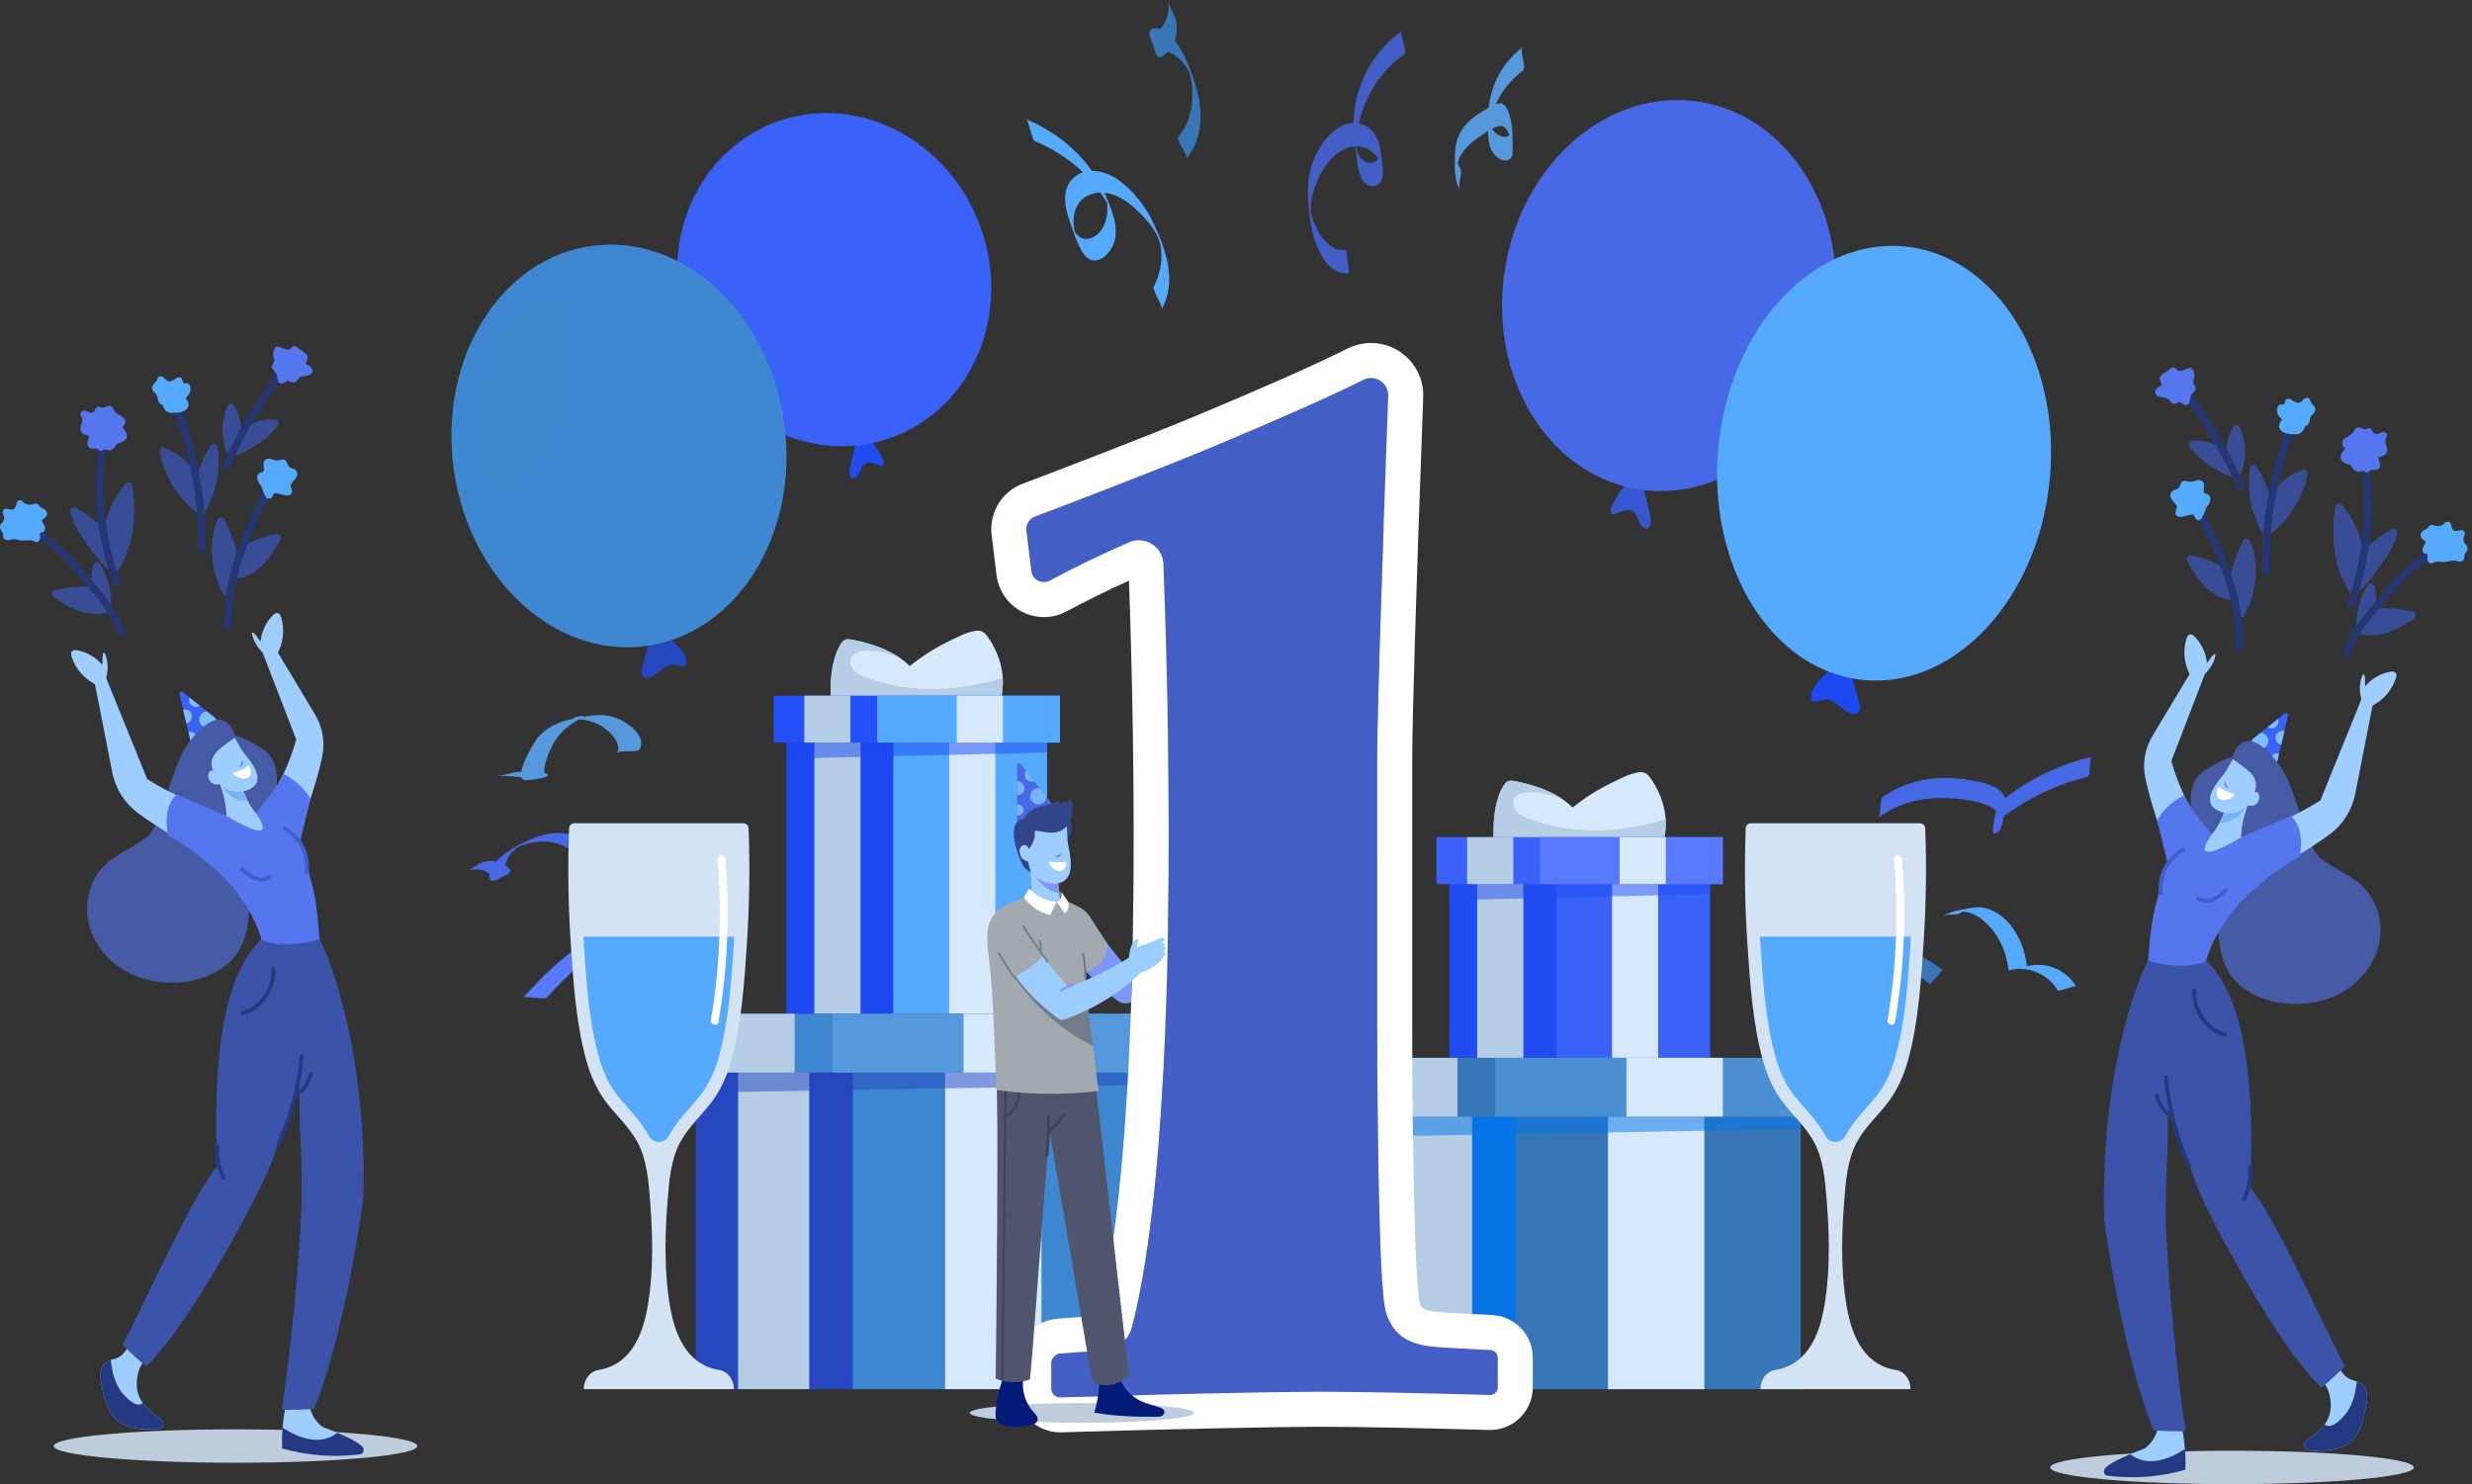 <svg width="433" height="260" viewBox="0 0 433 260" fill="none" xmlns="http://www.w3.org/2000/svg">
<rect x="0" y="0" width="433" height="260" fill="#333333" stroke="none"/>
<path d="M291.755 143.535C291.787 144.029 291.787 144.524 291.753 145.017C291.683 146.113 291.51 147.504 290.905 148.458C290.336 149.36 289.44 149.236 288.486 149.177C281.062 148.687 273.64 148.505 266.199 148.793C265.149 148.833 263.98 149.026 262.932 148.943C262.67 148.924 262.393 148.924 262.18 148.763C261.479 148.24 261.642 146.638 261.624 145.892C261.559 143.219 261.962 139.805 263.452 137.499C264.057 136.569 264.764 136.711 265.756 136.923C267.245 137.235 268.732 137.65 270.16 138.19C271.53 138.708 272.829 139.377 273.993 140.224C274.514 140.599 275.007 141.013 275.467 141.462C277.557 139.787 279.814 138.335 282.239 137.162C283.695 136.46 285.449 135.502 287.069 135.285C288.347 135.114 288.895 135.939 289.531 136.945C290.777 138.913 291.612 141.202 291.755 143.535Z" fill="#D6E9FC"/>
<path d="M291.755 143.535C291.787 144.029 291.787 144.524 291.753 145.017C291.683 146.113 291.51 147.504 290.905 148.458C290.336 149.36 289.44 149.236 288.486 149.177C281.062 148.687 273.64 148.505 266.199 148.793C265.149 148.833 263.98 149.026 262.932 148.943C262.67 148.924 262.393 148.924 262.18 148.763C261.479 148.24 261.642 146.638 261.624 145.892C261.559 143.219 261.962 139.805 263.452 137.499C264.057 136.569 264.764 136.711 265.756 136.923C267.245 137.235 268.732 137.65 270.16 138.19C271.53 138.708 272.829 139.377 273.993 140.224C272.093 139.222 269.968 138.725 267.821 138.78C266.797 138.808 265.616 139.076 265.183 140.003C264.837 140.743 265.132 141.658 265.694 142.251C266.259 142.841 267.035 143.174 267.801 143.462C272.65 145.275 277.937 145.805 283.093 145.307C286.032 145.022 288.931 144.408 291.755 143.535Z" fill="#B5CDE5"/>
<path d="M253.875 150.766H299.518V185.315H253.875V150.766Z" fill="#204CF2"/>
<path d="M272.586 150.764H299.52V185.314H272.586V150.764Z" fill="#3A62F8"/>
<path d="M282.367 150.764H290.454V185.314H282.367V150.764Z" fill="#D6E9FC"/>
<path d="M258.75 150.764H266.837V185.314H258.75V150.764Z" fill="#B5CDE5"/>
<path opacity="0.5" d="M299.518 156.624L253.875 157.694V150.767H299.518V156.624Z" fill="#204CF2"/>
<path d="M251.625 146.655H301.772V154.877H251.625V146.655Z" fill="#3A62F8"/>
<path d="M269.766 146.655H301.769V154.877H269.766V146.655Z" fill="#577AFF"/>
<path d="M283.695 146.655H291.782V154.877H283.695V146.655Z" fill="#D6E9FC"/>
<path d="M256.984 146.655H265.071V154.877H256.984V146.655Z" fill="#B5CDE5"/>
<path d="M237.977 190.465H315.417V243.359H237.977V190.465Z" fill="#0575E6"/>
<path d="M265.484 190.465H315.419V243.359H265.484V190.465Z" fill="#3777B8"/>
<path d="M281.656 190.465H298.537V243.359H281.656V190.465Z" fill="#D6E9FC"/>
<path d="M245.391 190.465H257.86V243.359H245.391V190.465Z" fill="#B5CDE5"/>
<path opacity="0.5" d="M315.417 197.799L237.977 199.139V190.464H315.417V197.799Z" fill="#0575E6"/>
<path d="M235.156 185.313H318.239V195.612H235.156V185.313Z" fill="#3777B8"/>
<path d="M261.953 185.313H318.237V195.612H261.953V185.313Z" fill="#4C8FD3"/>
<path d="M284.891 185.313H301.771V195.612H284.891V185.313Z" fill="#D6E9FC"/>
<path d="M242.836 185.313H255.305V195.612H242.836V185.313Z" fill="#B5CDE5"/>
<path d="M175.646 118.749C175.678 119.242 175.677 119.738 175.643 120.231C175.574 121.327 175.4 122.718 174.796 123.672C174.226 124.574 173.33 124.45 172.377 124.391C164.953 123.901 157.53 123.719 150.09 124.007C149.04 124.047 147.871 124.24 146.823 124.157C146.56 124.138 146.283 124.138 146.07 123.976C145.369 123.454 145.533 121.852 145.514 121.106C145.45 118.433 145.853 115.019 147.343 112.713C147.948 111.783 148.654 111.925 149.646 112.137C151.136 112.449 152.622 112.864 154.05 113.404C155.42 113.922 156.719 114.59 157.883 115.438C158.405 115.813 158.898 116.227 159.358 116.675C161.448 115.001 163.704 113.549 166.13 112.376C167.586 111.674 169.341 110.716 170.96 110.499C172.238 110.327 172.786 111.153 173.422 112.159C174.667 114.127 175.502 116.416 175.646 118.749Z" fill="#D6E9FC"/>
<path d="M175.646 118.749C175.678 119.242 175.677 119.738 175.643 120.231C175.574 121.327 175.4 122.718 174.796 123.672C174.226 124.574 173.33 124.45 172.377 124.391C164.953 123.901 157.53 123.719 150.09 124.007C149.04 124.047 147.871 124.24 146.823 124.157C146.56 124.138 146.283 124.138 146.07 123.976C145.369 123.454 145.533 121.852 145.514 121.106C145.45 118.433 145.853 115.019 147.343 112.713C147.948 111.783 148.654 111.925 149.646 112.137C151.136 112.449 152.622 112.864 154.05 113.404C155.42 113.922 156.719 114.59 157.883 115.438C155.983 114.436 153.858 113.939 151.711 113.994C150.688 114.022 149.507 114.289 149.074 115.217C148.727 115.957 149.023 116.872 149.585 117.465C150.149 118.055 150.926 118.388 151.691 118.676C156.541 120.489 161.827 121.019 166.983 120.521C169.922 120.236 172.821 119.622 175.646 118.749Z" fill="#B5CDE5"/>
<path d="M137.766 125.979H183.408V177.593H137.766V125.979Z" fill="#1C49F2"/>
<path d="M156.477 125.978H183.41V177.592H156.477V125.978Z" fill="#55AAFF"/>
<path d="M166.258 125.978H174.345V177.592H166.258V125.978Z" fill="#D6E9FC"/>
<path d="M142.648 125.978H150.735V177.592H142.648V125.978Z" fill="#B5CDE5"/>
<path opacity="0.5" d="M183.408 131.838L137.766 132.908V125.98H183.408V131.838Z" fill="#1C49F2"/>
<path d="M135.516 121.869H185.663V130.09H135.516V121.869Z" fill="#2350F9"/>
<path d="M153.656 121.869H185.659V130.09H153.656V121.869Z" fill="#55AAFF"/>
<path d="M167.586 121.869H175.673V130.09H167.586V121.869Z" fill="#D6E9FC"/>
<path d="M140.883 121.869H148.97V130.09H140.883V121.869Z" fill="#B5CDE5"/>
<path d="M121.867 182.744H199.308V243.359H121.867V182.744Z" fill="#2747C1"/>
<path d="M149.375 182.744H199.31V243.359H149.375V182.744Z" fill="#3F88D1"/>
<path d="M165.547 182.744H182.427V243.359H165.547V182.744Z" fill="#D6E9FC"/>
<path d="M129.281 182.744H141.751V243.359H129.281V182.744Z" fill="#B5CDE5"/>
<path opacity="0.5" d="M199.307 190.077L121.867 191.417V182.742H199.307V190.077Z" fill="#2747C1"/>
<path d="M119.047 177.593H202.129V187.891H119.047V177.593Z" fill="#3F88D1"/>
<path d="M145.844 177.593H202.127V187.891H145.844V177.593Z" fill="#5598DB"/>
<path d="M168.781 177.593H185.662V187.891H168.781V177.593Z" fill="#D6E9FC"/>
<path d="M126.727 177.593H139.196V187.891H126.727V177.593Z" fill="#B5CDE5"/>
<path d="M245.561 5.406C240.712 8.859 237.596 14.374 237.141 20.319C237.112 20.725 237.097 21.132 237.095 21.54C234.421 21.576 232.156 24.12 230.928 26.27C229.539 28.703 228.95 31.526 229.101 34.315C229.223 36.574 229.443 38.978 230.015 41.172C230.727 43.906 232.828 48.442 236.284 47.833C236.393 47.814 235.765 43.78 235.813 43.772C232.73 44.315 230.728 40.654 229.877 38.208C229.78 37.929 229.691 37.337 229.564 36.917C229.575 36.624 229.586 36.331 229.614 36.039C229.74 34.703 230.051 33.39 230.536 32.138C231.531 29.586 233.456 26.764 236.168 25.862C236.557 25.733 236.961 25.657 237.369 25.636C237.442 26.248 237.522 26.858 237.6 27.467C237.819 29.188 238.189 33.046 240.795 32.573C243.102 32.154 242.013 27.988 241.829 26.503C241.554 24.279 240.426 22.124 238.028 21.622L238.023 21.621C238.038 21.554 238.049 21.487 238.065 21.42C239.175 16.595 242.001 12.338 246.032 9.468C246.589 9.071 245.048 5.772 245.561 5.406ZM241.385 27.751C241.171 28.13 240.839 28.419 240.324 28.512C239.255 28.706 238.383 27.891 237.933 27.022C237.73 26.629 237.638 26.217 237.555 25.802L237.557 25.629C239.128 25.612 240.519 26.453 241.385 27.751Z" fill="#435EC4"/>
<path d="M202.087 39.192C200.762 36.306 198.604 33.515 196.04 31.621C194.707 30.637 192.955 29.928 191.272 29.94C188.432 25.925 184.402 22.854 179.766 20.892C180.004 20.992 180.376 22.534 180.482 22.806C180.604 23.125 180.909 24.569 181.235 24.707C183.864 25.819 186.308 27.269 188.496 29.107C188.908 29.454 189.307 29.817 189.698 30.188C188.999 30.416 188.367 30.81 187.854 31.337C185.984 33.245 186.486 36.183 187.273 38.455C187.932 40.358 188.589 42.504 189.642 44.237C191.455 47.221 194.455 44.877 195.179 42.37C195.927 39.784 194.918 37.375 193.997 34.996C193.837 34.584 193.666 34.176 193.483 33.774C195.245 33.952 196.935 34.896 198.29 36.06C200.178 37.682 202.571 40.154 203.191 42.619C203.829 45.158 203.256 48.038 202.051 50.304C201.92 50.551 202.661 51.944 202.766 52.219C202.872 52.493 203.653 53.871 203.52 54.119C206.152 49.172 204.258 43.916 202.087 39.192ZM193.902 35.441L193.959 35.922C194.016 36.611 193.979 37.305 193.847 37.984C193.616 39.164 193.076 40.373 192.117 41.143C191.243 41.843 190.084 42.17 189.098 41.505C188.862 41.346 188.541 41.015 188.265 40.651C188.219 40.45 188.179 40.248 188.146 40.044C187.774 37.704 188.406 35.165 190.779 34.164C191.397 33.903 192.058 33.761 192.729 33.743C193.154 34.361 193.613 35.031 193.902 35.441Z" fill="#55AAFF"/>
<path d="M121.101 153.318C115.709 153.977 108.844 157.652 107.31 163.361C101.055 164.632 95.74 170.332 91.648 174.745C91.814 174.567 93.412 174.782 93.692 174.785C94.02 174.788 95.507 175.032 95.737 174.784C99.083 171.174 102.669 167.536 107.038 165.185C107.027 167.576 108.482 169.643 111.038 169.826L111.031 169.827H111.051C111.069 169.828 111.086 169.832 111.104 169.833C112.859 169.935 115.79 170.38 117.201 169.045C119.449 166.918 116.975 163.765 114.594 163.279C113.644 163.085 112.59 163.009 111.534 163.006C112.01 161.697 112.833 160.489 113.701 159.451C116.593 155.997 120.745 153.899 125.189 153.356C123.852 153.519 122.446 153.154 121.101 153.318ZM113.375 165.159C114.314 166.67 113.993 168.219 112.876 169.106C111.794 168.294 111.168 166.922 111.118 165.444C111.096 164.803 111.187 164.176 111.357 163.566C111.748 163.736 112.23 163.938 112.344 164.025C112.753 164.337 113.103 164.721 113.375 165.159Z" fill="#577AFF"/>
<path d="M366.387 132.56C361.002 133.9 355.789 136.257 351.398 139.683C351.332 139.735 351.272 139.787 351.21 139.839C351.123 139.542 350.979 139.265 350.786 139.023C349.349 137.245 346.165 136.821 344.049 136.522C339.033 135.816 333.837 136.652 329.713 139.714C329.477 139.888 329.421 141.169 329.366 141.465C329.311 141.76 329.293 143.045 329.055 143.222C332.495 140.668 336.695 139.64 340.944 139.809C343.013 139.891 347.593 140.197 349.645 142.031L349.593 142.307C349.379 143.02 349.267 143.803 349.133 144.691C349.121 144.773 349.107 144.865 349.095 144.959L349.049 145.207C349.057 145.185 349.068 145.164 349.076 145.143C349.021 145.763 349.092 146.404 349.916 145.821C350.523 145.393 350.63 144.663 350.77 143.996C350.839 143.671 350.929 143.316 351.017 142.948C351.407 142.666 351.809 142.402 352.19 142.139C353.581 141.175 355.031 140.301 356.532 139.52C359.451 137.998 362.537 136.862 365.73 136.068C366.232 135.942 365.931 132.673 366.387 132.56Z" fill="#4869E5"/>
<path d="M340.258 169.953C336.862 167.243 332.741 165.567 328.416 165.208C329.939 162.144 330.546 158.384 327.624 156.355C325.607 154.953 322.919 154.014 320.563 153.354C318.2 152.692 315.793 152.511 313.449 153.337C312.534 153.66 312.151 155.463 311.258 155.778C315.357 154.333 319.622 155.999 323.376 157.695C325.705 158.746 327.623 160.14 327.475 162.941C327.436 163.676 327.293 164.413 327.099 165.135C325.297 165.067 322.936 165.017 321.619 166.288C320.794 167.084 319.034 168.508 319.063 169.784C319.103 171.531 321.183 172.332 322.612 171.806C324.124 171.25 325.289 169.573 326.306 168.405C326.503 168.179 326.701 167.932 326.898 167.67C327.72 167.792 328.537 167.948 329.346 168.137C332.547 168.88 335.503 170.347 338.067 172.394C338.136 172.448 340.229 169.929 340.258 169.953ZM325.973 168.113C325.859 168.342 325.606 168.722 325.404 169.034C324.526 169.566 323.511 169.802 322.533 169.236C321.942 168.895 321.502 168.359 321.35 167.757C322.832 167.365 324.579 167.389 326.221 167.582C326.14 167.759 326.061 167.939 325.973 168.113Z" fill="#3777B8"/>
<path d="M266.702 8.261C263.14 11 261.239 14.674 260.76 18.877C259.619 19.5 258.501 20.186 257.529 21.056C255.713 22.684 254.854 24.704 254.846 27.113C254.839 29.215 254.639 31.56 255.787 33.406C255.177 32.425 256.337 30.325 255.711 29.319C255.568 29.115 255.442 28.899 255.335 28.674C255.443 28.276 255.546 27.829 255.637 27.647C256.359 26.181 257.583 25.048 258.909 24.13C259.34 23.832 259.973 23.357 260.647 22.938C260.669 24.429 260.809 25.979 261.794 27.112C262.377 27.782 263.541 28.491 264.417 27.905C265.129 27.43 264.972 26.384 264.963 25.642C264.954 24.792 264.95 23.952 264.899 23.121L264.889 22.567C264.884 22.621 264.876 22.669 264.868 22.718C264.776 21.602 264.582 20.503 264.142 19.42C263.576 18.024 262.932 17.89 261.988 18.264C262.175 17.856 262.377 17.453 262.599 17.064C263.658 15.205 265.087 13.648 266.777 12.348C267.439 11.84 266.079 8.74 266.702 8.261ZM262.985 22.084C263.646 22.156 264.09 22.85 264.389 23.692C263.879 24.127 263.064 24.064 262.305 23.56C261.899 23.29 261.595 22.934 261.359 22.533C261.944 22.233 262.519 22.033 262.985 22.084Z" fill="#5598DB"/>
<path d="M204.586 0C204.833 1.359 204.703 2.694 204.047 3.926C203.901 4.201 203.604 4.667 203.245 5.11C202.949 5.005 202.648 4.947 202.346 4.958C201.41 4.993 201.255 5.51 201.368 6.135C201.363 6.131 201.357 6.13 201.352 6.126L201.38 6.202C201.493 6.741 201.787 7.348 201.952 7.794C202.157 8.345 202.315 9.36 202.712 9.794L202.725 9.807L202.781 9.957C202.77 9.914 202.763 9.876 202.755 9.837C203.259 10.336 203.686 9.853 204.243 9.347C204.34 9.259 204.421 9.162 204.511 9.07C205.236 9.345 205.967 9.781 206.247 10.014C206.913 10.572 207.468 11.244 207.941 11.971C207.993 12.051 208.214 12.484 208.364 12.753C208.435 13.069 208.581 13.6 208.583 13.61C209.269 17.254 208.778 21.074 206.391 24.009C205.939 24.564 208.238 27.325 207.82 27.839C210.336 24.745 210.741 20.666 209.893 16.863C209.263 14.045 208.17 10.862 206.664 8.391C206.387 7.941 206.08 7.509 205.745 7.1C206.122 6.075 206.218 4.949 206.015 3.829C205.775 2.506 204.825 1.313 204.586 0Z" fill="#3777B8"/>
<path d="M81.812 152.579C82.788 152.244 83.788 152.189 84.773 152.534C84.992 152.611 85.371 152.778 85.738 152.993C85.691 153.217 85.688 153.448 85.727 153.673C85.859 154.361 86.258 154.417 86.707 154.263C86.704 154.267 86.704 154.272 86.702 154.276L86.755 154.246C87.14 154.102 87.556 153.816 87.865 153.644C88.249 153.43 88.981 153.199 89.257 152.857C89.26 152.853 89.262 152.849 89.265 152.845L89.369 152.787C89.339 152.8 89.312 152.809 89.284 152.82C89.596 152.391 89.191 152.131 88.754 151.776C88.678 151.714 88.597 151.666 88.519 151.61C88.64 151.043 88.879 150.454 89.02 150.221C89.357 149.666 89.791 149.18 90.274 148.749C90.328 148.701 90.623 148.489 90.804 148.348C91.029 148.259 91.405 148.092 91.412 148.089C94.026 147.171 96.902 147.102 99.339 148.533C99.8 148.803 101.58 146.794 102.006 147.044C99.438 145.536 96.379 145.697 93.667 146.754C91.656 147.537 89.429 148.704 87.775 150.095C87.474 150.351 87.19 150.626 86.925 150.92C86.11 150.757 85.265 150.816 84.48 151.091C83.529 151.418 82.756 152.255 81.812 152.579Z" fill="#4869E5"/>
<path d="M100.576 125.878C98.11 126.36 96.002 127.18 94.277 129.118C93.725 129.738 91.64 133.177 91.305 135.203C91.177 135.208 91.051 135.212 90.923 135.218C89.572 135.287 88.25 135.907 86.906 135.976C87.905 135.925 88.894 135.918 89.891 136.023C90.149 136.05 90.818 136.069 91.326 136.167C91.414 136.437 91.594 136.621 91.9 136.679C92.409 136.775 95.649 136.291 95.917 135.92C96.107 135.657 95.82 135.509 95.402 135.42C95.027 134.161 96.525 130.972 96.919 130.282C98.022 128.347 99.525 127.057 101.427 126.033C101.73 126.053 102.035 126.061 102.336 126.111C103.307 126.272 104.255 126.587 105.116 127.069C106.606 127.903 109.028 130.072 108.067 131.971C108.43 131.252 111.699 131.975 112.084 131.213C113.312 128.785 109.563 126.293 107.663 125.669C105.819 125.063 104.013 125.243 102.188 125.569C102.388 125.232 100.117 125.611 100.576 125.878Z" fill="#5598DB"/>
<path d="M363.646 172.81C362.347 170.625 360.067 169.201 357.514 169.045C356.707 168.996 355.869 169.082 355.035 169.23C354.598 165.329 352.458 160.896 348.608 159.349C347.201 158.784 345.875 158.914 344.441 159.205C342.992 159.499 341.512 159.691 340.273 160.548C341.099 159.977 342.658 160.447 343.499 159.866C343.591 159.794 343.688 159.732 343.784 159.669C344.325 159.767 344.846 159.818 345.383 160.032C346.523 160.485 347.509 161.256 348.345 162.142C350.38 164.298 351.515 167.084 351.822 170.008C351.843 170 351.864 169.994 351.886 169.99L351.879 169.992L352.852 169.787C355.901 169.446 358.84 170.834 360.421 173.493C360.614 173.816 363.478 172.526 363.646 172.81Z" fill="#55AAFF"/>
<path d="M288.96 92.221C288.831 92.466 288.586 92.609 288.306 92.574C287.429 92.463 287.228 91.6 286.897 90.879C286.384 89.782 285.882 89.1 284.552 89.46C284.003 89.611 283.47 89.822 282.944 90.042C282.422 90.259 281.979 89.698 282.157 89.217C282.857 87.327 283.964 85.614 285.401 84.201C285.66 83.943 286.007 83.976 286.246 84.141C287.578 83.396 287.878 85.412 288.093 86.319C288.385 87.555 288.708 88.784 288.975 90.026C289.134 90.754 289.316 91.527 288.96 92.221Z" fill="#3757D1"/>
<path d="M321.118 56.239C324.027 37.487 313.505 20.287 297.616 17.822C281.727 15.357 266.489 28.561 263.58 47.312C260.671 66.064 271.193 83.264 287.082 85.729C302.971 88.194 318.209 74.99 321.118 56.239Z" fill="#4869E5"/>
<path d="M313.722 60.206C318.38 58.981 320.139 50.317 317.65 40.855C315.161 31.392 309.366 24.715 304.708 25.94C300.05 27.166 298.291 35.83 300.78 45.292C303.269 54.755 309.064 61.432 313.722 60.206Z" fill="#4869E5"/>
<path d="M325.659 124.533C324.973 125.745 323.392 124.58 322.655 124.041C321.868 123.465 321.073 122.67 320.062 122.541C319.125 122.419 318.536 123.085 317.622 122.855C317.406 122.797 317.291 122.576 317.235 122.386C316.954 121.374 317.988 120.055 318.584 119.32C319.458 118.25 320.542 117.437 321.778 116.832C322.019 116.715 322.236 116.769 322.388 116.895C323.592 116.886 324.187 118.011 324.524 119.127C324.889 120.341 325.253 121.563 325.579 122.789C325.728 123.337 325.966 123.983 325.659 124.533Z" fill="#1C49F2"/>
<path d="M359.051 83.864C361.013 62.888 349.605 44.668 333.572 43.169C317.538 41.67 302.95 57.459 300.989 78.435C299.028 99.411 310.435 117.631 326.469 119.131C342.502 120.63 357.09 104.841 359.051 83.864Z" fill="#55AAFF"/>
<path opacity="0.5" d="M350.763 90.616C355.492 89.563 357.421 80.151 355.07 69.594C352.72 59.037 346.98 51.332 342.251 52.385C337.522 53.438 335.593 62.85 337.943 73.407C340.294 83.964 346.033 91.669 350.763 90.616Z" fill="#55AAFF"/>
<path d="M148.987 83.456C149.097 83.664 149.307 83.787 149.545 83.757C150.292 83.662 150.464 82.927 150.745 82.313C151.182 81.378 151.61 80.796 152.744 81.104C153.211 81.232 153.666 81.412 154.115 81.6C154.559 81.784 154.936 81.307 154.785 80.897C154.188 79.286 153.245 77.827 152.02 76.622C151.8 76.402 151.504 76.431 151.3 76.572C150.165 75.937 149.91 77.655 149.727 78.427C149.478 79.481 149.203 80.528 148.976 81.586C148.839 82.206 148.684 82.865 148.987 83.456Z" fill="#204CF2"/>
<path d="M156.315 76.606C170.429 71.392 177.303 54.803 171.67 39.552C166.036 24.302 150.028 16.165 135.914 21.378C121.801 26.592 114.926 43.181 120.56 58.432C126.193 73.682 142.201 81.819 156.315 76.606Z" fill="#3A62F8"/>
<path opacity="0.5" d="M138.006 44.004C140.506 35.984 139.052 28.397 134.758 27.059C130.464 25.72 124.957 31.137 122.456 39.157C119.956 47.176 121.411 54.763 125.704 56.101C129.998 57.44 135.506 52.024 138.006 44.004Z" fill="#3A62F8"/>
<path d="M112.459 118.278C113.094 119.4 114.559 118.321 115.241 117.822C115.97 117.288 116.706 116.552 117.642 116.433C118.51 116.319 119.056 116.936 119.903 116.723C120.103 116.669 120.209 116.465 120.261 116.289C120.521 115.351 119.564 114.13 119.012 113.449C118.202 112.457 117.198 111.705 116.053 111.145C115.83 111.037 115.629 111.086 115.488 111.203C114.373 111.195 113.822 112.237 113.51 113.271C113.172 114.395 112.835 115.526 112.533 116.662C112.394 117.169 112.174 117.769 112.459 118.278Z" fill="#2747C1"/>
<path d="M113.102 113.18C129.1 111.043 139.972 93.616 137.386 74.255C134.8 54.894 119.736 40.931 103.739 43.067C87.742 45.204 76.87 62.631 79.455 81.992C82.041 101.353 97.105 115.316 113.102 113.18Z" fill="#3F88D1"/>
<path opacity="0.5" d="M100.394 71.3C102.852 61.545 101.041 52.678 96.347 51.495C91.654 50.312 85.856 57.261 83.397 67.016C80.939 76.772 82.75 85.639 87.444 86.822C92.137 88.004 97.935 81.055 100.394 71.3Z" fill="#3F88D1"/>
<path d="M185.716 250.922C184.704 250.922 183.702 250.723 182.768 250.337C181.833 249.95 180.983 249.383 180.268 248.667C179.552 247.952 178.985 247.103 178.598 246.169C178.21 245.234 178.011 244.232 178.011 243.221V238.818C178.011 236.77 178.806 234.842 180.25 233.389L180.374 233.264C181.684 231.944 183.428 231.142 185.283 231.006C187.739 230.824 190.154 230.655 192.458 230.497C200.403 199.142 198.669 127.226 197.754 101.72C193.948 103.437 190.281 105.243 186.824 107.106C185.605 107.762 184.242 108.106 182.857 108.107C181.957 108.107 181.069 107.963 180.215 107.679C177.164 106.662 174.942 103.943 174.553 100.751L173.697 93.731C173.463 91.839 173.872 89.923 174.858 88.292C175.845 86.661 177.351 85.41 179.136 84.739C183.752 82.996 199.634 76.967 210.164 72.565C221.872 67.666 230.585 63.792 236.059 61.052C237.33 60.417 238.731 60.086 240.151 60.084C241.38 60.084 242.597 60.332 243.728 60.813C244.86 61.294 245.882 61.998 246.735 62.883C247.588 63.768 248.254 64.816 248.694 65.964C249.133 67.112 249.336 68.337 249.291 69.565C248.015 104.59 247.368 125.975 247.368 133.125V179.628C247.368 191.051 247.494 201.86 247.742 211.754C248.065 224.889 248.546 227.636 248.649 228.087C248.744 228.413 248.933 228.947 249.203 229.17C249.248 229.207 249.702 229.572 251.196 229.771C252.392 229.935 258.683 230.245 261.369 230.378C265.362 230.574 268.491 233.859 268.491 237.856V243.026C268.491 247.154 265.131 250.513 261.001 250.513H260.911L260.781 250.51C248.974 250.165 237.315 249.943 231.079 249.943C225.887 249.943 208.452 250.245 185.946 250.918C185.869 250.92 185.792 250.922 185.716 250.922Z" fill="white"/>
<path d="M262.359 237.857V243.029C262.359 243.789 261.725 244.403 260.961 244.382C247.947 244.002 236.749 243.81 231.079 243.81C226.933 243.81 216.124 243.986 201.991 244.342C196.95 244.468 191.492 244.62 185.76 244.791C185.529 244.797 185.299 244.753 185.087 244.66C184.875 244.568 184.686 244.43 184.533 244.256C184.282 243.97 184.143 243.602 184.145 243.222V238.819C184.145 238.406 184.309 238.009 184.599 237.715L184.729 237.584C184.995 237.315 185.35 237.151 185.727 237.122C188.273 236.937 190.818 236.757 193.364 236.583C194.507 236.505 195.596 236.069 196.477 235.337C197.359 234.606 197.987 233.616 198.275 232.507C201.181 221.321 202.858 205.156 203.769 187.703C204.186 179.67 204.444 171.362 204.583 163.145C204.779 151.579 204.738 140.189 204.599 129.985C204.448 119.581 204.175 109.18 203.782 98.783C203.667 95.745 200.519 93.787 197.739 95.022C192.87 97.139 188.266 99.368 183.917 101.71C183.649 101.854 183.354 101.942 183.051 101.968C182.748 101.994 182.443 101.958 182.155 101.862C181.752 101.729 181.396 101.484 181.128 101.156C180.86 100.828 180.692 100.43 180.642 100.01L179.783 92.99C179.719 92.462 179.833 91.928 180.108 91.473C180.383 91.017 180.803 90.668 181.3 90.48C186.468 88.53 202.008 82.626 212.531 78.227C224.444 73.24 233.201 69.343 238.806 66.539C239.18 66.351 239.59 66.244 240.008 66.223C240.426 66.203 240.844 66.27 241.234 66.42C241.82 66.647 242.32 67.05 242.666 67.574C243.011 68.098 243.186 68.716 243.164 69.343C242.858 77.773 242.583 85.402 242.35 92.23C241.819 107.769 241.479 119.159 241.324 126.404C241.263 129.315 241.234 131.555 241.234 133.129V179.629C241.234 188.46 241.308 196.873 241.459 204.874C241.504 207.258 241.553 209.6 241.611 211.91C241.86 221.98 242.236 227.912 242.735 229.715C243.242 231.509 244.092 232.908 245.311 233.909C246.517 234.915 248.209 235.561 250.388 235.851C251.639 236.022 255.752 236.243 261.066 236.505C261.414 236.521 261.743 236.671 261.983 236.922C262.224 237.174 262.358 237.509 262.359 237.857Z" fill="#435EC4"/>
<g opacity="0.5">
<path d="M241.328 126.402C241.484 119.157 241.823 107.767 242.354 92.228L204.603 129.983C204.742 140.187 204.783 151.577 204.587 163.143L241.328 126.402ZM241.238 150.236L203.773 187.701C202.861 205.154 201.185 221.32 198.278 232.505C197.991 233.614 197.362 234.604 196.481 235.336C195.6 236.067 194.511 236.503 193.368 236.581C190.927 236.748 188.356 236.929 185.731 237.121C185.353 237.149 184.999 237.313 184.733 237.583L184.602 237.713C184.312 238.007 184.149 238.404 184.148 238.817V243.22C184.148 243.6 184.283 243.968 184.537 244.254C184.69 244.428 184.879 244.566 185.091 244.659C185.303 244.751 185.532 244.796 185.764 244.79C191.496 244.618 196.953 244.467 201.994 244.34L241.463 204.871C241.312 196.871 241.238 188.457 241.238 179.626V150.236Z" fill="#435EC4"/>
</g>
<path d="M325.275 200.038C326.785 197.27 329.117 195.3 330.925 192.824C332.443 190.739 333.501 188.332 334.216 185.741C336.037 179.179 336.5 171.837 336.949 164.997C337.385 158.374 337.469 151.734 337.227 145.106C337.218 144.868 337.117 144.643 336.945 144.477C336.773 144.312 336.544 144.22 336.306 144.22H306.704C306.209 144.22 305.8 144.612 305.782 145.106C305.54 151.735 305.623 158.374 306.06 164.997C306.509 171.837 306.972 179.179 308.793 185.741C309.508 188.332 310.566 190.739 312.084 192.824C313.892 195.3 316.224 197.27 317.734 200.038C319.444 203.18 319.715 207.038 319.995 210.645C320.278 214.252 320.423 217.878 320.286 221.499C320.203 223.793 319.995 226.087 319.633 228.344V228.348C319.633 228.353 319.629 228.362 319.629 228.376C319.621 228.417 319.609 228.503 319.586 228.622C319.582 228.649 319.574 228.681 319.57 228.713C319.197 230.574 318.084 238.887 310.928 240C310.193 240.114 309.552 240.524 309.092 241.122C308.632 241.719 308.357 242.504 308.357 243.361H334.653C334.653 242.504 334.378 241.719 333.918 241.122C333.458 240.524 332.817 240.114 332.082 240C324.926 238.887 323.813 230.574 323.44 228.713C323.436 228.681 323.428 228.649 323.424 228.622C323.4 228.503 323.389 228.417 323.381 228.376C323.381 228.362 323.377 228.353 323.377 228.348V228.344C323.015 226.087 322.807 223.793 322.724 221.499C322.586 217.878 322.732 214.252 323.015 210.645C323.294 207.038 323.565 203.18 325.275 200.038Z" fill="#D3E3F4"/>
<path d="M308.289 164.085C308.303 164.34 308.316 164.591 308.335 164.847L308.353 165.102C308.795 171.874 309.256 178.879 310.989 185.135C311.673 187.612 312.662 189.746 313.926 191.479C314.564 192.354 315.289 193.18 316.06 194.051C317.35 195.515 318.691 197.029 319.735 198.949C319.745 198.967 319.754 198.981 319.763 198.999C319.93 199.316 320.181 199.581 320.488 199.766C320.796 199.951 321.148 200.049 321.506 200.048C321.865 200.048 322.217 199.949 322.523 199.763C322.83 199.578 323.08 199.312 323.247 198.994C323.256 198.981 323.265 198.962 323.274 198.949C324.319 197.029 325.655 195.515 326.95 194.046C327.716 193.18 328.441 192.354 329.08 191.483C330.347 189.746 331.332 187.612 332.016 185.131C333.754 178.874 334.214 171.865 334.657 165.088L334.671 164.847C334.689 164.591 334.702 164.34 334.716 164.085H308.289Z" fill="#55AAFF"/>
<path d="M333.139 150.488C333.064 149.617 331.695 149.61 331.771 150.488C332.583 159.91 332.212 169.352 330.629 178.678C330.482 179.539 331.801 179.909 331.948 179.042C333.552 169.597 333.962 160.033 333.139 150.488Z" fill="white"/>
<path d="M321.01 195.451C321.659 195.451 322.184 194.925 322.184 194.277C322.184 193.628 321.659 193.103 321.01 193.103C320.362 193.103 319.836 193.628 319.836 194.277C319.836 194.925 320.362 195.451 321.01 195.451Z" fill="#55AAFF"/>
<path d="M323.01 185.314C323.659 185.314 324.184 184.789 324.184 184.14C324.184 183.492 323.659 182.966 323.01 182.966C322.362 182.966 321.836 183.492 321.836 184.14C321.836 184.789 322.362 185.314 323.01 185.314Z" fill="#55AAFF"/>
<path d="M323.552 192.203C324.5 192.203 325.268 191.434 325.268 190.487C325.268 189.539 324.5 188.771 323.552 188.771C322.604 188.771 321.836 189.539 321.836 190.487C321.836 191.434 322.604 192.203 323.552 192.203Z" fill="#55AAFF"/>
<path d="M319.503 189.632C320.605 189.632 321.498 188.739 321.498 187.637C321.498 186.535 320.605 185.642 319.503 185.642C318.401 185.642 317.508 186.535 317.508 187.637C317.508 188.739 318.401 189.632 319.503 189.632Z" fill="#55AAFF"/>
<path d="M119.174 200.038C120.684 197.27 123.015 195.3 124.824 192.824C126.342 190.739 127.399 188.332 128.115 185.741C129.935 179.179 130.399 171.837 130.848 164.997C131.284 158.374 131.368 151.734 131.126 145.106C131.117 144.868 131.015 144.643 130.844 144.477C130.672 144.312 130.443 144.22 130.205 144.22H100.602C100.107 144.22 99.699 144.612 99.68 145.106C99.438 151.735 99.522 158.374 99.959 164.997C100.407 171.837 100.871 179.179 102.691 185.741C103.407 188.332 104.464 190.739 105.982 192.824C107.791 195.3 110.123 197.27 111.633 200.038C113.343 203.18 113.615 207.038 113.894 210.645C114.177 214.252 114.322 217.878 114.185 221.499C114.102 223.793 113.894 226.087 113.532 228.344V228.348C113.532 228.353 113.528 228.362 113.528 228.376C113.52 228.417 113.508 228.503 113.485 228.622C113.481 228.649 113.473 228.681 113.469 228.713C113.095 230.574 111.982 238.887 104.826 240C104.091 240.114 103.45 240.524 102.99 241.122C102.53 241.719 102.255 242.504 102.255 243.361H128.552C128.552 242.504 128.276 241.719 127.817 241.122C127.357 240.524 126.716 240.114 125.981 240C118.825 238.887 117.712 230.574 117.339 228.713C117.334 228.681 117.327 228.649 117.323 228.622C117.299 228.503 117.287 228.417 117.279 228.376C117.279 228.362 117.275 228.353 117.275 228.348V228.344C116.914 226.087 116.705 223.793 116.623 221.499C116.485 217.878 116.63 214.252 116.914 210.645C117.192 207.038 117.463 203.18 119.174 200.038Z" fill="#D3E3F4"/>
<path d="M102.188 164.085C102.201 164.34 102.215 164.591 102.233 164.847L102.251 165.102C102.694 171.874 103.154 178.879 104.887 185.135C105.571 187.612 106.561 189.746 107.824 191.479C108.462 192.354 109.188 193.18 109.958 194.051C111.249 195.515 112.59 197.029 113.634 198.949C113.643 198.967 113.652 198.981 113.661 198.999C113.829 199.316 114.08 199.581 114.387 199.766C114.694 199.951 115.046 200.049 115.405 200.048C115.763 200.048 116.115 199.949 116.422 199.763C116.728 199.578 116.979 199.312 117.145 198.994C117.154 198.981 117.164 198.962 117.173 198.949C118.217 197.029 119.553 195.515 120.848 194.046C121.614 193.18 122.34 192.354 122.978 191.483C124.246 189.746 125.231 187.612 125.915 185.131C127.652 178.874 128.113 171.865 128.555 165.088L128.569 164.847C128.587 164.591 128.601 164.34 128.615 164.085H102.188Z" fill="#55AAFF"/>
<path d="M127.037 150.488C126.962 149.617 125.594 149.61 125.669 150.488C126.482 159.91 126.111 169.352 124.527 178.678C124.381 179.539 125.699 179.909 125.846 179.042C127.45 169.597 127.861 160.033 127.037 150.488Z" fill="white"/>
<path d="M115.401 181.885C116.049 181.885 116.575 181.359 116.575 180.71C116.575 180.062 116.049 179.536 115.401 179.536C114.752 179.536 114.227 180.062 114.227 180.71C114.227 181.359 114.752 181.885 115.401 181.885Z" fill="#55AAFF"/>
<path d="M118.622 187.081C118.622 187.392 118.498 187.691 118.278 187.911C118.058 188.131 117.759 188.255 117.448 188.255C117.136 188.255 116.838 188.131 116.617 187.911C116.397 187.691 116.273 187.392 116.273 187.081C116.273 186.769 116.397 186.47 116.617 186.25C116.838 186.03 117.136 185.906 117.448 185.906C117.759 185.906 118.058 186.03 118.278 186.25C118.498 186.47 118.622 186.769 118.622 187.081Z" fill="#55AAFF"/>
<path d="M115.732 193.791C116.679 193.791 117.448 193.023 117.448 192.075C117.448 191.128 116.679 190.359 115.732 190.359C114.784 190.359 114.016 191.128 114.016 192.075C114.016 193.023 114.784 193.791 115.732 193.791Z" fill="#55AAFF"/>
<path d="M111.87 187.799C112.972 187.799 113.865 186.906 113.865 185.804C113.865 184.702 112.972 183.809 111.87 183.809C110.768 183.809 109.875 184.702 109.875 185.804C109.875 186.906 110.768 187.799 111.87 187.799Z" fill="#55AAFF"/>
<path d="M185.239 142.102C185.239 142.102 183.767 146.39 178.117 145.037L178.129 142.85L178.138 140.936L178.146 139.289L178.158 136.86L178.175 134.048C178.179 133.696 178.628 133.557 178.829 133.847L179.74 135.025L181.167 136.86L182.132 138.099L183.293 139.595L185.239 142.102Z" fill="#4869E5"/>
<path d="M189.522 249.242C200.391 249.242 209.201 248.47 209.201 247.517C209.201 246.564 200.391 245.791 189.522 245.791C178.654 245.791 169.844 246.564 169.844 247.517C169.844 248.47 178.654 249.242 189.522 249.242Z" fill="#BECCDB"/>
<path d="M192.517 239.934C192.691 242.476 192.407 245.028 191.677 247.469C195.241 248.111 198.904 248.222 202.525 248.194C202.862 248.192 203.213 248.186 203.515 248.035C203.817 247.883 204.051 247.54 203.962 247.214C203.877 246.899 203.544 246.727 203.239 246.609C202.187 246.203 201.066 245.988 200.035 245.532C197.752 244.525 196.049 242.301 195.674 239.834C194.733 240.176 193.508 240.071 192.517 239.934ZM176.1 240.466C175.157 242.615 174.584 244.909 174.406 247.25C174.363 247.809 174.351 248.404 174.632 248.889C175.077 249.657 176.077 249.876 176.962 249.927C178.173 249.997 179.388 249.899 180.573 249.635C181.045 249.53 181.58 249.337 181.733 248.878C181.921 248.315 181.422 247.783 181.02 247.347C179.417 245.608 178.788 243.024 179.412 240.743C178.229 240.739 177.222 240.837 176.1 240.466Z" fill="#021B79"/>
<path d="M198.304 170.078L198.3 170.082L198.14 175.597C197.841 175.727 197.518 175.793 197.192 175.793C196.636 175.793 196.098 175.601 195.667 175.25L195.507 175.123C194.417 174.306 193.377 173.424 192.392 172.482C191.44 171.575 190.593 170.622 189.841 169.682C189.525 169.288 189.221 168.884 188.93 168.471C190.455 167.077 191.72 165.423 192.666 163.586C192.683 163.611 192.703 163.639 192.723 163.663C193.288 164.395 193.864 165.193 194.51 166.01C195.152 166.828 195.827 167.694 196.562 168.565C197.026 169.114 197.498 169.657 197.977 170.192C198.087 170.156 198.198 170.114 198.304 170.078Z" fill="#7C96FA"/>
<path d="M174.406 241.501C174.707 241.633 175.029 241.746 175.369 241.839C175.497 241.874 175.629 241.907 175.763 241.936C176.338 242.062 176.955 242.13 177.597 242.13C178.624 242.13 179.587 241.955 180.414 241.652L180.926 235.843L183.791 197.827L190.39 236.577L191.498 242.297C194.957 243.502 197.279 241.431 197.746 240.962C197.605 239.735 197.405 237.986 197.162 235.865C195.724 223.279 192.779 197.522 191.787 188.721C191.481 186.002 191.29 184.312 191.289 184.267C188.398 183.572 187.752 183.193 184.489 183.193C180.312 183.193 178.039 183.813 174.514 184.919C174.516 184.946 174.569 187.949 174.646 192.415C174.811 202.031 174.6 224.372 174.473 235.754C174.445 238.314 174.419 240.319 174.406 241.501Z" fill="#4E556D"/>
<path d="M176.27 195.816C176.231 198.837 176.191 201.859 176.15 204.882C176.04 213.19 175.931 229.328 175.819 237.636L175.761 241.936C175.629 241.907 175.498 241.875 175.367 241.839C175.431 237.107 175.491 232.372 175.557 227.64C175.662 219.712 175.767 203.958 175.873 196.03L175.879 195.532C175.883 195.319 175.885 195.103 175.889 194.89L175.965 189.221C175.968 188.967 176.364 188.966 176.36 189.221L176.278 195.289C177.615 194.386 178.387 192.853 178.298 191.135C178.284 190.852 178.724 190.852 178.74 191.135C178.842 193.107 177.879 194.858 176.27 195.816Z" fill="#3D4359"/>
<path d="M185.947 156.312C185.947 156.312 183.875 154.9 180.266 155.606V157.428L185.069 157.996L186.124 157.367L185.947 156.312Z" fill="#717D89"/>
<path d="M173.209 167.764C173.429 169.402 173.622 171.606 173.786 173.998C174.029 177.609 174.322 185.133 174.423 188.293C174.425 188.375 174.428 188.457 174.429 188.536C174.435 188.681 174.439 188.825 174.444 188.966C174.466 189.682 174.482 190.342 174.497 190.93C178.776 191.546 183.104 191.75 187.421 191.539C187.705 191.527 187.984 191.51 188.267 191.494C189.137 191.438 190.008 191.369 190.876 191.28C190.886 191.28 190.896 191.28 190.907 191.279C191.429 191.226 191.951 191.169 192.471 191.104C192.142 189.54 191.769 185.479 191.497 183.228C191.457 182.895 191.412 182.563 191.362 182.231C191.217 181.328 191.084 180.422 190.963 179.515C190.747 177.901 190.564 176.283 190.416 174.661C190.277 173.17 190.167 171.677 190.085 170.182C194.294 169.234 193.979 165.34 193.979 165.34L190.902 160.606V160.605C190.416 159.846 189.73 159.237 188.92 158.845C188.304 158.546 187.575 158.196 187.116 157.987C186.842 157.862 186.567 157.736 186.29 157.612C185.04 157.041 183.785 156.474 182.665 155.903C181.694 156.292 180.73 156.679 179.762 157.07C179.745 157.075 179.728 157.082 179.712 157.09C179.17 157.306 178.627 157.521 178.09 157.74C176.667 158.308 175.187 158.921 174.207 160.098C172.505 162.137 172.849 165.129 173.209 167.764Z" fill="#A2A9B1"/>
<path d="M190.327 171.336C190.302 169.895 190.165 168.458 189.916 167.038C189.874 166.798 189.509 166.9 189.55 167.139C189.792 168.53 189.923 169.925 189.948 171.336C189.952 171.58 190.331 171.581 190.327 171.336Z" fill="#717D89"/>
<path d="M186.001 195.214C185.472 196.142 184.776 196.964 183.949 197.639C183.966 196.95 183.975 196.26 183.967 195.569C183.963 195.219 183.419 195.219 183.424 195.569C183.451 197.867 183.339 200.153 183.088 202.437C183.05 202.784 183.593 202.78 183.631 202.437C183.781 201.076 183.875 199.714 183.926 198.349C184.965 197.572 185.826 196.619 186.47 195.488C186.644 195.184 186.174 194.911 186.001 195.214Z" fill="#3D4359"/>
<path d="M177.57 171C177.57 171 182.516 178.993 191.496 183.237V183.228C191.456 182.895 191.411 182.563 191.362 182.231C191.216 181.328 191.084 180.422 190.963 179.515C190.746 177.901 190.564 176.283 190.415 174.661C187.642 173.4 180.304 170.26 177.57 171Z" fill="#717D89"/>
<path d="M179.383 143.439C176.397 143.684 177.701 148.631 179.131 151.514C179.84 152.944 182.412 153.631 183.641 153.458C182.263 151.633 180.334 149.872 180.044 147.357C179.5 147.505 179.92 143.703 179.383 143.439Z" fill="#32448A"/>
<path d="M180.521 152.795C180.671 153.954 180.707 155.26 180.582 156.437C182.618 158.475 184.906 157.947 184.906 157.947C185.32 157.985 185.599 157.914 185.724 157.647C185.633 157.301 185.506 156.825 185.483 156.517C185.435 155.917 185.403 155.315 185.387 154.713C185.368 154.055 185.37 153.396 185.394 152.739C184.665 152.47 183.928 152.24 183.191 152.008C182.868 151.909 182.546 151.81 182.223 151.709C181.53 151.498 180.844 151.268 180.164 151.019C180.267 151.369 180.357 151.763 180.43 152.186C180.465 152.383 180.494 152.586 180.521 152.795Z" fill="#9DCEFF"/>
<path d="M185.484 156.517C181.852 155.621 180.781 152.363 180.781 152.363L183.193 152.007C183.929 152.238 184.665 152.47 185.396 152.738C185.352 153.752 185.375 155.205 185.484 156.517Z" fill="#7C96FA"/>
<path d="M186.693 142.665C187.33 143.187 188.042 144.34 187.548 145.92C187.322 146.643 186.874 147.297 186.266 147.747C186.295 146.497 186.283 145.248 186.312 143.998C186.713 143.962 186.331 142.842 186.693 142.665Z" fill="#32448A"/>
<path d="M186.566 154.18C185.505 155.09 183.484 154.859 182.33 154.209C181.44 153.706 180.882 153.074 180.458 152.238C180.441 152.207 180.425 152.176 180.41 152.144C180.216 151.729 180.101 151.022 180.086 150.93V150.928C180.086 150.846 180.089 150.774 180.093 150.727C180.131 150.292 180.122 149.849 180.123 149.412C180.124 148.684 180.158 147.93 180.473 147.258C180.86 146.431 180.173 144.821 181.012 144.437C182.656 143.893 186.053 144.569 186.673 144.468C186.698 144.464 186.724 144.465 186.749 144.471C186.773 144.478 186.796 144.489 186.816 144.505C186.836 144.521 186.852 144.541 186.863 144.564C186.875 144.587 186.881 144.612 186.882 144.637L186.95 146.336L186.948 146.339C186.946 146.585 186.954 146.831 186.977 147.071C187.091 148.317 187.466 149.517 187.534 150.768C187.601 152.018 187.543 153.334 186.566 154.18Z" fill="#9DCEFF"/>
<path d="M184.831 150.064C184.813 150.092 184.886 150.146 185.007 150.161C185.132 150.182 185.312 150.165 185.504 150.057C185.61 149.994 185.701 149.907 185.768 149.803C185.852 149.68 185.878 149.558 185.871 149.494C185.867 149.457 185.857 149.44 185.837 149.439C185.828 149.437 185.82 149.44 185.81 149.444C185.774 149.468 185.717 149.544 185.639 149.628C185.578 149.691 185.507 149.758 185.418 149.815C185.409 149.824 185.399 149.828 185.388 149.835C185.251 149.924 185.108 149.963 185 149.99C184.904 150.015 184.839 150.03 184.831 150.064Z" fill="#647DDD"/>
<path d="M184.045 150.951C184.962 151.148 186.08 151.088 186.523 150.956C186.674 150.91 186.823 151.024 186.801 151.159C186.382 153.697 184.153 152.309 183.833 151.218C183.787 151.06 183.866 150.913 184.045 150.951Z" fill="white"/>
<path d="M187.754 142.773C187.586 143.683 187.183 144.549 186.49 145.112C185.723 145.736 184.747 145.901 183.821 145.869C182.821 145.836 180.612 144.963 180.033 146.278C180.013 146.328 179.975 146.368 179.927 146.392C179.879 146.415 179.823 146.419 179.772 146.403C179.679 146.481 179.537 146.486 179.477 146.337C179.09 145.38 178.973 144.261 179.424 143.292C179.837 142.405 180.643 141.872 181.47 141.55C182.637 141.096 183.866 141.005 184.996 140.417C185.425 140.193 185.69 140.459 185.628 140.819C185.937 140.76 186.202 140.61 186.457 140.359C186.548 140.27 186.72 140.289 186.77 140.421C186.822 140.563 186.846 140.676 186.847 140.787C186.99 140.559 187.182 140.203 187.183 140.203C187.253 140.042 187.403 140.009 187.523 140.124C188.087 140.662 187.88 142.08 187.754 142.773Z" fill="#32448A"/>
<path d="M180.126 148.793C181.118 147.787 181.515 146.235 181.13 144.877C180.447 145.104 179.732 145.267 179.023 145.394C179.13 146.566 179.514 147.788 180.126 148.793Z" fill="#32448A"/>
<path d="M180.244 148.813C180.231 148.574 179.89 148.177 179.648 148.069C179.409 147.963 179.123 148.081 178.93 148.239C178.435 148.646 178.546 149.463 178.816 150.023C179.086 150.584 179.769 150.969 180.449 150.944C180.42 150.249 180.281 149.507 180.244 148.813Z" fill="#9DCEFF"/>
<path d="M185.074 157.995L186.559 160.02C186.559 160.02 187.417 159.391 187.12 157.986L185.951 156.311C185.951 156.311 186.129 157.96 185.074 157.995ZM180.27 155.605C180.27 155.605 181.816 157.659 185.074 157.995L183.959 160.292C183.959 160.292 181.199 159.832 179.367 157.227L180.27 155.605Z" fill="white"/>
<path d="M177.891 170.973C178.221 171.458 178.572 171.93 178.941 172.388C179.73 173.376 180.583 174.311 181.494 175.187C182.477 176.131 183.518 177.013 184.609 177.829L184.611 177.831L185.371 178.453C185.517 178.572 185.692 178.65 185.878 178.679C186.064 178.708 186.254 178.687 186.429 178.618L187.162 178.332C187.463 178.215 187.77 178.096 188.077 177.974C188.231 177.914 188.383 177.854 188.538 177.794C188.688 177.729 188.839 177.662 188.993 177.595C190.378 177.007 191.684 176.326 192.91 175.619C193.213 175.437 193.513 175.259 193.812 175.081C194.101 174.895 194.389 174.708 194.678 174.521C194.819 174.43 194.963 174.336 195.102 174.243C195.24 174.149 195.376 174.049 195.508 173.955L196.312 173.383C196.568 173.183 196.822 172.991 197.071 172.797C197.196 172.699 197.319 172.605 197.443 172.508C197.561 172.409 197.681 172.311 197.799 172.211C198.031 172.013 198.263 171.819 198.49 171.629C198.713 171.433 198.926 171.233 199.138 171.039C199.346 170.841 199.559 170.658 199.755 170.462L199.891 170.325C200.897 170.121 202.206 169.377 202.959 168.659C203.337 168.298 203.663 167.885 203.926 167.432C203.937 167.414 203.946 167.396 203.957 167.378C203.992 167.32 204.022 167.26 204.053 167.2C204.22 166.79 203.799 166.767 203.799 166.767L204.024 166.478C204.454 165.707 203.81 165.903 203.81 165.903C204.468 165.087 203.479 165.279 203.479 165.279C204.078 164.722 204.018 164.404 203.737 164.328C203.534 164.272 203.316 164.293 203.116 164.366L201.792 164.979L199.158 165.944L199.406 164.553C199.313 164.542 199.218 164.548 199.127 164.569C198.149 164.797 197.846 166.801 197.768 167.517C197.764 167.545 197.762 167.571 197.759 167.597L197.753 167.662L197.746 167.749C197.744 167.762 197.744 167.769 197.744 167.769C197.717 167.786 197.69 167.804 197.662 167.82C197.452 167.958 197.223 168.087 197 168.227C196.775 168.361 196.552 168.505 196.314 168.64C196.082 168.774 195.841 168.911 195.599 169.049C195.478 169.117 195.356 169.188 195.233 169.259C195.109 169.324 194.984 169.393 194.857 169.461C194.605 169.597 194.351 169.733 194.093 169.873C193.83 170.005 193.565 170.138 193.296 170.273C193.164 170.34 193.03 170.409 192.895 170.479C192.758 170.544 192.62 170.609 192.48 170.673C192.206 170.803 191.926 170.938 191.645 171.07C191.359 171.196 191.072 171.322 190.784 171.45C189.617 171.948 188.403 172.444 187.14 172.876C187.117 172.883 187.098 172.888 187.077 172.897C186.598 172.362 186.127 171.819 185.664 171.27C184.924 170.399 184.254 169.532 183.612 168.712C183.528 168.606 183.445 168.497 183.363 168.394C183.138 168.104 182.916 167.813 182.695 167.519C181.302 168.936 179.677 170.103 177.891 170.973Z" fill="#9CCDFF"/>
<path d="M187.984 172.309C187.179 172.514 186.42 172.869 185.747 173.356C185.551 173.498 185.74 173.827 185.938 173.684C186.583 173.214 187.311 172.872 188.084 172.674C188.321 172.614 188.22 172.248 187.984 172.309Z" fill="#7C96FA"/>
<path d="M179.442 162.205C180.113 163.377 180.881 164.483 181.66 165.585C182.031 166.108 182.397 166.634 182.758 167.164C183.027 167.559 183.396 167.945 183.561 168.397C183.635 168.601 183.324 168.727 183.25 168.524C183.068 168.028 182.625 167.561 182.33 167.127C181.967 166.593 181.59 166.069 181.218 165.542C180.497 164.522 179.794 163.492 179.173 162.407C179.066 162.221 179.335 162.018 179.442 162.205Z" fill="#717D89"/>
<path d="M182.121 166.566C182.228 165.992 182.158 165.407 181.938 164.868C181.857 164.668 182.176 164.561 182.257 164.761C182.499 165.353 182.566 166.002 182.451 166.631C182.411 166.844 182.081 166.779 182.121 166.566ZM175.084 166.874C175.544 167.627 175.954 168.411 176.441 169.147C176.872 169.797 177.347 170.752 178.028 171.17C178.057 171.187 178.08 171.211 178.095 171.24C178.11 171.269 178.116 171.302 178.113 171.334C178.11 171.367 178.097 171.397 178.077 171.423C178.057 171.449 178.03 171.468 177.999 171.479L177.938 171.502C177.825 171.546 177.746 171.463 177.732 171.369C177.205 170.98 176.843 170.333 176.484 169.807C175.875 168.915 175.362 167.973 174.8 167.053C174.686 166.869 174.971 166.689 175.084 166.874Z" fill="#717D89"/>
<path d="M181.163 136.86C181.032 136.914 180.884 136.942 180.734 136.942C180.411 136.941 180.101 136.813 179.873 136.584C179.644 136.356 179.516 136.046 179.515 135.724C179.515 135.466 179.597 135.225 179.736 135.024L181.163 136.86ZM179.433 138.075C179.433 138.398 179.304 138.707 179.076 138.936C178.847 139.164 178.538 139.292 178.215 139.293C178.19 139.293 178.166 139.293 178.141 139.289L178.154 136.861C178.174 136.857 178.195 136.857 178.215 136.857C178.538 136.857 178.848 136.985 179.076 137.213C179.305 137.442 179.433 137.752 179.433 138.075ZM179.286 141.893C179.286 142.433 178.853 142.87 178.313 142.87C178.248 142.87 178.186 142.862 178.125 142.849L178.133 140.936C178.19 140.924 178.252 140.92 178.313 140.92C178.441 140.919 178.568 140.944 178.686 140.993C178.804 141.042 178.911 141.114 179.002 141.204C179.092 141.295 179.164 141.402 179.213 141.52C179.261 141.639 179.286 141.765 179.286 141.893ZM183.288 139.596C183.264 139.955 183.104 140.292 182.84 140.538C182.577 140.784 182.23 140.921 181.87 140.92C181.492 140.92 181.13 140.77 180.864 140.503C180.597 140.237 180.447 139.875 180.447 139.498C180.447 139.12 180.597 138.759 180.864 138.492C181.13 138.225 181.492 138.075 181.87 138.075C181.959 138.075 182.045 138.083 182.127 138.099L183.288 139.596Z" fill="#76B5F4"/>
<path d="M422.81 257.073C422.81 258.689 408.552 260 390.964 260C373.375 260 359.117 258.689 359.117 257.073C359.117 255.456 373.375 254.146 390.964 254.146C408.552 254.146 422.81 255.456 422.81 257.073Z" fill="#BECCDB"/>
<path d="M9.409 253.325C9.409 254.941 23.667 256.252 41.255 256.252C58.843 256.252 73.102 254.941 73.102 253.325C73.102 251.708 58.843 250.397 41.255 250.397C23.667 250.397 9.409 251.708 9.409 253.325Z" fill="#BECCDB"/>
<path d="M392.023 131.531C392.023 131.531 392.454 136.044 398.264 136.047L398.762 133.917L399.2 132.055L399.577 130.451L400.132 128.087L400.772 125.348C400.85 125.005 400.445 124.765 400.183 125L399.022 125.932L397.206 127.384L395.979 128.364L394.501 129.548L392.023 131.531Z" fill="#3A62F8"/>
<path d="M40.195 127.783C40.195 127.783 39.765 132.296 33.955 132.299L33.456 130.169L33.018 128.307L32.642 126.703L32.087 124.339L31.447 121.6C31.369 121.257 31.774 121.017 32.036 121.252L33.197 122.184L35.013 123.636L36.24 124.616L37.718 125.8L40.195 127.783Z" fill="#3A62F8"/>
<path d="M397.21 127.384C397.325 127.466 397.461 127.529 397.608 127.564C397.923 127.638 398.254 127.585 398.529 127.417C398.804 127.248 399.001 126.977 399.077 126.663C399.135 126.42 399.117 126.164 399.026 125.932L397.21 127.384ZM398.608 128.968C398.533 129.282 398.586 129.613 398.755 129.889C398.924 130.164 399.195 130.361 399.508 130.437C399.532 130.444 399.556 130.448 399.581 130.45L400.135 128.086C400.116 128.078 400.097 128.072 400.076 128.068C399.921 128.031 399.76 128.024 399.602 128.049C399.444 128.075 399.292 128.13 399.156 128.214C399.019 128.298 398.901 128.407 398.807 128.537C398.713 128.666 398.645 128.813 398.608 128.968ZM397.86 132.716C397.83 132.84 397.824 132.969 397.844 133.096C397.864 133.222 397.908 133.344 397.975 133.453C398.042 133.563 398.129 133.658 398.233 133.733C398.336 133.808 398.454 133.863 398.578 133.893C398.642 133.908 398.703 133.914 398.766 133.917L399.204 132.054C399.149 132.029 399.092 132.01 399.033 131.996C398.909 131.966 398.78 131.961 398.654 131.981C398.527 132.001 398.406 132.045 398.297 132.112C398.188 132.179 398.093 132.267 398.018 132.37C397.943 132.474 397.89 132.591 397.86 132.716ZM394.504 129.548C394.444 129.903 394.521 130.268 394.72 130.568C394.919 130.869 395.224 131.082 395.575 131.166C395.941 131.254 396.328 131.193 396.65 130.996C396.972 130.798 397.202 130.482 397.29 130.115C397.378 129.748 397.317 129.361 397.119 129.039C396.922 128.718 396.605 128.487 396.238 128.399C396.154 128.379 396.069 128.367 395.982 128.363L394.504 129.548Z" fill="#7DBEFF"/>
<path d="M35.009 123.637C34.894 123.719 34.758 123.782 34.61 123.817C34.296 123.891 33.965 123.838 33.69 123.67C33.415 123.501 33.218 123.23 33.141 122.916C33.083 122.673 33.101 122.417 33.193 122.185L35.009 123.637ZM33.611 125.221C33.685 125.535 33.632 125.866 33.464 126.142C33.295 126.417 33.024 126.614 32.711 126.69C32.687 126.697 32.663 126.701 32.638 126.703L32.084 124.339C32.102 124.331 32.122 124.325 32.142 124.321C32.298 124.284 32.459 124.277 32.617 124.302C32.775 124.327 32.927 124.383 33.063 124.467C33.199 124.551 33.318 124.66 33.412 124.79C33.506 124.919 33.573 125.066 33.611 125.221ZM34.359 128.968C34.389 129.093 34.395 129.222 34.375 129.349C34.355 129.475 34.311 129.597 34.244 129.706C34.177 129.816 34.09 129.911 33.986 129.986C33.882 130.061 33.765 130.116 33.64 130.146C33.577 130.161 33.515 130.167 33.453 130.17L33.015 128.307C33.07 128.282 33.127 128.263 33.186 128.249C33.31 128.219 33.439 128.214 33.565 128.234C33.691 128.254 33.813 128.298 33.922 128.365C34.031 128.432 34.125 128.52 34.2 128.623C34.275 128.727 34.329 128.844 34.359 128.968ZM37.715 125.8C37.775 126.156 37.697 126.52 37.499 126.821C37.3 127.122 36.995 127.335 36.644 127.419C36.277 127.507 35.891 127.446 35.569 127.249C35.247 127.051 35.017 126.735 34.929 126.368C34.841 126.001 34.902 125.614 35.099 125.292C35.297 124.971 35.613 124.74 35.98 124.652C36.064 124.632 36.15 124.62 36.237 124.616L37.715 125.8Z" fill="#7DBEFF"/>
<path d="M382.793 257.482C378.292 258.757 373.774 259.096 369.154 258.512C369.053 258.499 368.956 258.465 368.869 258.411C368.782 258.358 368.707 258.287 368.649 258.203C368.592 258.119 368.553 258.023 368.535 257.923C368.517 257.823 368.52 257.72 368.545 257.621C368.598 256.819 371.104 255.601 373.128 254.747C373.965 254.391 374.811 254.058 375.667 253.749L375.671 253.745C376.938 252.846 377.711 251.439 378.05 249.996C378.402 248.479 378.316 246.909 378.148 245.372C379.024 245.532 379.976 245.393 380.753 244.984C381.779 247.641 382.462 250.748 382.707 253.749C382.711 253.778 382.711 253.811 382.715 253.839C382.817 255.082 382.846 256.312 382.793 257.482ZM414.632 244.534C414.673 245.262 414.522 245.986 414.371 246.701C414.142 247.788 413.909 248.888 413.495 249.926C413.082 250.96 412.482 251.946 411.619 252.649C410.748 253.365 409.657 253.761 408.548 253.953C407.441 254.149 406.312 254.154 405.188 254.162C404.575 254.162 403.806 254.055 403.626 253.471C403.454 252.903 403.994 252.391 404.472 252.04C405.466 251.304 406.472 250.515 407.191 249.53C407.456 249.173 407.678 248.786 407.853 248.377C408.438 246.975 408.352 245.36 407.91 243.904C407.473 242.444 406.333 241.488 405.572 240.167C406.475 239.914 408.34 238.25 408.597 237.351C409.411 238.986 410.114 241.046 411.827 241.68C412.158 241.799 412.501 241.901 412.829 242.028C413.18 242.163 413.515 242.326 413.794 242.575C414.338 243.062 414.595 243.806 414.632 244.534Z" fill="#9DCEFF"/>
<path d="M49.426 253.735C53.927 255.01 58.445 255.349 63.065 254.765C63.166 254.752 63.263 254.718 63.35 254.664C63.437 254.611 63.512 254.54 63.569 254.456C63.627 254.372 63.666 254.276 63.684 254.176C63.702 254.076 63.699 253.973 63.674 253.874C63.62 253.072 61.115 251.854 59.091 251C58.254 250.644 57.407 250.311 56.552 250.002L56.548 249.998C55.281 249.099 54.508 247.692 54.168 246.249C53.817 244.732 53.903 243.162 54.07 241.625C53.195 241.785 52.243 241.646 51.466 241.237C50.44 243.894 49.757 247.001 49.512 250.002C49.508 250.031 49.508 250.064 49.504 250.092C49.401 251.334 49.373 252.565 49.426 253.735ZM17.586 240.787C17.545 241.515 17.697 242.238 17.848 242.954C18.077 244.041 18.31 245.141 18.723 246.179C19.137 247.213 19.737 248.199 20.6 248.902C21.471 249.618 22.562 250.014 23.67 250.206C24.778 250.402 25.907 250.406 27.031 250.415C27.644 250.415 28.413 250.308 28.593 249.724C28.765 249.156 28.225 248.644 27.746 248.293C26.753 247.557 25.747 246.768 25.027 245.783C24.763 245.425 24.541 245.039 24.365 244.63C23.781 243.228 23.866 241.613 24.308 240.157C24.746 238.697 25.886 237.741 26.647 236.42C25.744 236.167 23.879 234.503 23.622 233.604C22.808 235.239 22.105 237.299 20.392 237.933C20.061 238.052 19.718 238.154 19.39 238.281C19.038 238.416 18.703 238.579 18.425 238.828C17.881 239.315 17.623 240.059 17.586 240.787Z" fill="#9DCEFF"/>
<path d="M410.746 239.327C409.759 240.341 407.771 242.219 406.623 243.11C399.029 235.938 387.372 213.965 385.094 208.423C384.511 207.009 383.9 205.282 383.29 203.432C380.879 196.131 379.941 194.554 379.941 194.554C379.454 196.84 379.975 197.659 379.507 204.827C379.383 206.746 379.449 210.87 379.362 212.495C379.459 222.33 381.535 243.055 382.876 250.677C382.618 250.719 382.389 250.755 382.338 250.755C380.915 250.755 378.592 250.687 377.21 250.553C377.155 250.416 377.099 250.278 377.045 250.136C376.852 249.644 376.654 249.126 376.448 248.584C376.42 248.51 376.393 248.437 376.365 248.359C371.333 234.644 368.568 213.68 368.568 213.68V213.658C367.865 185.434 375.699 169.252 376.223 168.238C376.237 168.205 376.246 168.187 376.246 168.187L381.811 168.063L384.437 168.008L386.104 167.962C395.466 176.158 394.376 199.685 394.233 206.756C394.233 206.917 394.229 207.068 394.224 207.206C394.22 207.339 394.22 207.459 394.215 207.564C394.206 207.973 394.197 208.188 394.197 208.188C398.43 212.807 407.119 232.715 410.746 239.327Z" fill="#3C53AA"/>
<path d="M21.472 235.58C22.46 236.594 24.448 238.472 25.596 239.363C33.19 232.191 44.847 210.217 47.125 204.676C47.708 203.262 48.319 201.535 48.929 199.685C51.34 192.384 52.278 190.807 52.278 190.807C52.764 193.093 52.244 193.912 52.712 201.08C52.836 202.999 52.769 207.123 52.856 208.748C52.76 218.583 50.684 239.308 49.343 246.93C49.6 246.972 49.83 247.008 49.88 247.008C51.304 247.008 53.627 246.939 55.009 246.806C55.064 246.669 55.119 246.531 55.174 246.389C55.367 245.897 55.564 245.378 55.771 244.837C55.798 244.763 55.826 244.69 55.853 244.612C60.886 230.897 63.651 209.933 63.651 209.933V209.911C64.353 181.687 56.519 165.505 55.996 164.491C55.982 164.458 55.973 164.44 55.973 164.44L50.408 164.316L47.782 164.261L46.115 164.215C36.753 172.411 37.843 195.938 37.985 203.009C37.985 203.17 37.99 203.321 37.994 203.459C37.999 203.592 37.999 203.712 38.004 203.817C38.013 204.226 38.022 204.441 38.022 204.441C33.788 209.06 25.1 228.968 21.472 235.58Z" fill="#3C53AA"/>
<path d="M383.916 142.307C384.292 144.349 385.298 146.182 386.198 148.029C387.132 149.948 388.008 151.918 388.53 153.994C388.689 154.623 388.806 155.256 388.886 155.893C388.841 157.012 388.759 158.132 388.689 159.236C388.434 163.202 388.437 167.48 390.688 170.755C392.762 173.773 396.442 175.371 400.081 175.778C403.654 176.177 407.381 175.54 410.475 173.71C413.569 171.879 415.971 168.812 416.725 165.297C417.479 161.782 416.472 157.873 413.91 155.351C411.755 153.23 408.748 152.205 406.394 150.305C403.991 148.367 402.317 138.791 399.796 134.851C397.303 130.955 393.082 127.031 391.02 132.581C389.586 132.927 388.383 133.699 387.081 134.392C385.465 135.252 384.427 136.434 384.061 137.89C383.618 139.3 383.664 140.933 383.916 142.307Z" fill="#465AA5"/>
<path d="M48.303 138.56C47.927 140.602 46.92 142.435 46.021 144.282C45.087 146.201 44.211 148.17 43.688 150.247C43.53 150.876 43.413 151.509 43.333 152.146C43.378 153.265 43.459 154.385 43.53 155.489C43.785 159.455 43.782 163.733 41.531 167.008C39.456 170.026 35.777 171.624 32.138 172.031C28.565 172.43 24.837 171.793 21.744 169.963C18.65 168.132 16.248 165.065 15.494 161.55C14.74 158.035 15.746 154.126 18.308 151.604C20.464 149.482 23.471 148.458 25.825 146.558C28.228 144.62 29.902 135.044 32.423 131.104C34.915 127.208 39.137 123.284 41.199 128.834C42.633 129.18 43.836 129.952 45.138 130.645C46.753 131.505 47.792 132.687 48.157 134.142C48.6 135.553 48.555 137.186 48.303 138.56Z" fill="#465AA5"/>
<path d="M386.719 147.081C387.481 147.837 388.472 148.318 389.537 148.449C390.597 148.578 391.569 148.275 392.475 147.721C392.492 146.964 392.545 146.208 392.638 145.458C392.659 145.285 392.68 145.111 392.705 144.94L392.708 144.924C392.738 144.725 392.77 144.526 392.805 144.328C392.96 143.44 393.099 142.989 393.359 142.126C393.374 142.075 393.388 142.022 393.406 141.971C393.479 141.726 393.561 141.482 393.646 141.238L393.647 141.236C393.931 140.417 394.264 139.615 394.643 138.835C393.116 139.115 391.59 139.468 390.278 140.296C390.207 140.549 390.13 140.802 390.047 141.052C389.968 141.302 389.883 141.55 389.792 141.796C389.762 141.877 389.735 141.959 389.703 142.034C389.595 142.322 389.481 142.607 389.359 142.889C389.35 142.912 389.34 142.934 389.331 142.957C389.238 143.17 389.145 143.383 389.045 143.593C388.971 143.751 388.897 143.906 388.818 144.059L388.807 144.081C388.203 145.286 387.554 146.006 386.719 147.081Z" fill="#9DCEFF"/>
<path d="M45.5 143.333C44.738 144.088 43.746 144.57 42.681 144.701C41.622 144.83 40.65 144.527 39.744 143.973C39.727 143.216 39.674 142.46 39.581 141.71C39.56 141.537 39.539 141.363 39.514 141.192L39.511 141.176C39.481 140.977 39.449 140.778 39.414 140.58C39.259 139.692 39.12 139.241 38.86 138.378C38.845 138.327 38.831 138.274 38.813 138.223C38.739 137.978 38.658 137.734 38.572 137.49L38.572 137.488C38.288 136.669 37.955 135.867 37.576 135.087C39.102 135.367 40.629 135.72 41.941 136.548C42.012 136.801 42.089 137.053 42.171 137.304C42.251 137.554 42.336 137.802 42.426 138.048C42.456 138.129 42.484 138.211 42.516 138.286C42.623 138.574 42.738 138.859 42.86 139.141C42.868 139.164 42.879 139.186 42.888 139.209C42.981 139.422 43.074 139.635 43.174 139.845C43.248 140.003 43.322 140.158 43.4 140.311L43.411 140.333C44.016 141.538 44.665 142.258 45.5 143.333Z" fill="#9DCEFF"/>
<path d="M388.805 144.081C391.684 144.347 393.148 141.711 393.148 141.711L390.044 141.052C389.965 141.302 389.88 141.55 389.789 141.796C389.759 141.877 389.731 141.959 389.699 142.035C389.592 142.322 389.478 142.607 389.356 142.889C389.347 142.912 389.336 142.934 389.328 142.958C389.235 143.17 389.142 143.383 389.042 143.593C388.967 143.751 388.894 143.907 388.815 144.059C388.812 144.067 388.808 144.072 388.805 144.081Z" fill="#77B4F1"/>
<path d="M43.414 140.334C40.535 140.6 39.07 137.964 39.07 137.964L42.175 137.305C42.254 137.555 42.339 137.803 42.429 138.049C42.46 138.13 42.487 138.212 42.519 138.287C42.627 138.575 42.741 138.86 42.863 139.142C42.871 139.165 42.882 139.187 42.891 139.21C42.984 139.423 43.077 139.636 43.177 139.846C43.251 140.004 43.325 140.159 43.404 140.312C43.407 140.32 43.41 140.325 43.414 140.334Z" fill="#77B4F1"/>
<path d="M387.272 140.855C387.759 141.976 389.511 142.548 390.73 142.462C391.949 142.377 392.802 141.908 393.714 141.093C393.765 141.044 393.82 140.995 393.872 140.944C393.916 140.806 393.966 140.67 394.023 140.534C394.175 140.174 394.369 139.826 394.551 139.479C394.855 138.9 395.144 138.288 395.168 137.637C395.198 136.835 394.822 136.077 394.297 135.459C392.945 134.195 391.108 133.002 391.108 133.002L390.248 134.482L390.248 134.485C390.148 134.682 390.037 134.874 389.917 135.057C389.301 136.003 388.49 136.816 387.909 137.784C387.331 138.752 386.826 139.818 387.272 140.855Z" fill="#9DCEFF"/>
<path d="M44.947 137.107C44.46 138.228 42.708 138.8 41.489 138.714C40.27 138.629 39.417 138.16 38.505 137.345C38.453 137.296 38.399 137.247 38.347 137.196C38.302 137.058 38.253 136.922 38.195 136.786C38.043 136.425 37.85 136.078 37.668 135.73C37.363 135.152 37.075 134.54 37.051 133.889C37.021 133.087 37.397 132.329 37.922 131.711C39.273 130.447 41.111 129.254 41.111 129.254L41.97 130.734L41.971 130.737C42.071 130.933 42.182 131.126 42.302 131.309C42.918 132.255 43.728 133.068 44.309 134.036C44.888 135.004 45.392 136.07 44.947 137.107Z" fill="#9DCEFF"/>
<path d="M394.628 139.15C394.742 138.941 394.918 138.719 395.157 138.721C395.392 138.722 395.568 138.944 395.651 139.164C395.866 139.731 395.69 140.424 395.23 140.818C394.77 141.213 394.059 141.284 393.531 140.986C393.858 140.372 394.294 139.76 394.628 139.15Z" fill="#9DCEFF"/>
<path d="M37.591 135.402C37.476 135.192 37.301 134.971 37.062 134.973C36.827 134.974 36.651 135.196 36.567 135.416C36.353 135.983 36.529 136.675 36.989 137.07C37.449 137.465 38.159 137.536 38.688 137.238C38.361 136.624 37.925 136.012 37.591 135.402Z" fill="#9DCEFF"/>
<path d="M390.271 138.044C390.268 138.079 390.17 138.081 390.054 138.022C389.932 137.965 389.787 137.844 389.691 137.638C389.64 137.521 389.618 137.394 389.627 137.267C389.635 137.113 389.691 136.994 389.739 136.943C389.767 136.914 389.786 136.906 389.804 136.917C389.814 136.92 389.82 136.927 389.825 136.937C389.841 136.979 389.84 137.077 389.853 137.195C389.866 137.284 389.884 137.383 389.924 137.484C389.926 137.497 389.931 137.507 389.937 137.519C389.998 137.675 390.096 137.793 390.172 137.881C390.239 137.959 390.286 138.01 390.271 138.044Z" fill="#647DDD"/>
<path d="M41.948 134.297C41.951 134.331 42.048 134.334 42.164 134.274C42.287 134.218 42.432 134.097 42.527 133.891C42.579 133.774 42.601 133.647 42.592 133.52C42.584 133.366 42.527 133.247 42.48 133.196C42.452 133.167 42.432 133.159 42.414 133.169C42.405 133.173 42.399 133.18 42.394 133.19C42.378 133.232 42.379 133.33 42.365 133.448C42.353 133.537 42.335 133.636 42.295 133.737C42.293 133.75 42.288 133.76 42.282 133.772C42.221 133.928 42.122 134.046 42.047 134.134C41.98 134.212 41.933 134.263 41.948 134.297Z" fill="#647DDD"/>
<path d="M391.214 139.059C390.23 138.846 389.193 138.282 388.84 137.948C388.72 137.834 388.517 137.882 388.465 138.029C387.488 140.797 390.375 140.39 391.273 139.425C391.403 139.286 391.407 139.101 391.214 139.059Z" fill="white"/>
<path d="M41.004 135.311C41.988 135.098 43.026 134.534 43.378 134.2C43.499 134.086 43.702 134.134 43.754 134.281C44.73 137.049 41.844 136.642 40.946 135.677C40.816 135.538 40.812 135.353 41.004 135.311Z" fill="white"/>
<path d="M375.793 136.368C376.154 138.054 376.728 140.273 377.624 143.046L377.622 143.051C378.732 146.525 380.347 150.873 382.679 156.169L382.69 156.192L388.491 147.189L388.54 147.111C388.54 147.111 388.461 147.062 388.314 146.955L388.308 146.952C387.534 146.383 384.929 144.222 382.576 139.325L382.567 139.315C381.767 137.644 380.994 135.661 380.333 133.312L386.607 117.049L384.625 116.305C384.625 116.305 380.551 123.005 377.015 128.938C375.682 131.171 375.245 133.826 375.793 136.368Z" fill="#9DCEFF"/>
<path d="M56.426 132.62C56.065 134.306 55.491 136.525 54.595 139.298L54.597 139.303C53.486 142.777 51.871 147.125 49.54 152.421L49.529 152.444L43.728 143.441L43.679 143.362C43.679 143.362 43.758 143.314 43.905 143.207L43.91 143.204C44.685 142.635 47.29 140.474 49.643 135.577L49.652 135.567C50.452 133.896 51.225 131.913 51.886 129.564L45.612 113.301L47.594 112.557C47.594 112.557 51.668 119.257 55.203 125.19C56.536 127.423 56.973 130.078 56.426 132.62Z" fill="#9DCEFF"/>
<path d="M387.422 146.184C387.422 146.184 383.696 141.929 382.577 139.325C382.577 139.325 379.346 140.795 377.844 143.735L380.032 152.624L387.422 146.184Z" fill="#5676EF"/>
<path d="M44.797 142.436C44.797 142.436 48.522 138.181 49.642 135.577C49.642 135.577 52.872 137.047 54.375 139.987L52.187 148.875L44.797 142.436Z" fill="#5676EF"/>
<path d="M398.258 152.962C396.543 154.203 394.707 155.719 392.978 157.512C390.2 160.404 387.684 164.039 386.373 168.447L386.365 168.44C381.9 170.162 376.273 168.284 376.273 168.284C376.592 163.528 377.004 160.488 377.875 157.554C378.364 155.945 378.286 153.961 378.804 152.551C379.569 150.453 381.759 149.348 382.723 148.377C384.147 146.967 385.401 146.449 386.039 146.272C386.174 146.229 386.316 146.201 386.458 146.173C386.465 146.173 386.473 146.17 386.479 146.165C386.493 146.173 386.507 146.165 386.521 146.165C386.946 146.158 387.365 146.18 387.797 146.236C389.37 146.442 390.781 146.264 392.325 146.605C392.361 146.612 392.389 146.626 392.417 146.626C392.467 146.64 392.524 146.654 392.566 146.676C392.814 146.74 393.048 146.832 393.275 146.945C393.742 147.167 394.169 147.467 394.536 147.831C395.523 148.781 396.912 150.702 398.258 152.962Z" fill="#5676EF"/>
<path d="M33.969 149.215C35.684 150.455 37.519 151.972 39.249 153.765C42.027 156.657 44.543 160.292 45.854 164.7L45.861 164.693C50.326 166.415 55.953 164.537 55.953 164.537C55.634 159.781 55.223 156.741 54.352 153.807C53.863 152.198 53.941 150.214 53.423 148.804C52.657 146.706 50.468 145.601 49.504 144.63C48.079 143.22 46.825 142.702 46.187 142.525C46.053 142.482 45.911 142.454 45.769 142.426C45.761 142.426 45.754 142.423 45.748 142.418C45.733 142.426 45.719 142.418 45.705 142.418C45.28 142.411 44.862 142.433 44.43 142.489C42.856 142.695 41.446 142.517 39.901 142.858C39.866 142.865 39.837 142.879 39.809 142.879C39.759 142.893 39.703 142.907 39.66 142.929C39.412 142.993 39.178 143.085 38.952 143.198C38.484 143.42 38.058 143.719 37.69 144.084C36.704 145.034 35.315 146.955 33.969 149.215Z" fill="#5676EF"/>
<path d="M407.99 146.227C406.411 147.384 404.249 148.831 401.397 150.505C401.481 150.324 402.984 146.96 400.023 143.612C401.962 142.8 404.114 141.702 406.448 140.211L413.911 121.801L415.856 122.259C415.856 122.259 414.043 131.31 412.561 139.008C412.006 141.906 410.373 144.486 407.99 146.227Z" fill="#9DCEFF"/>
<path d="M24.229 142.48C25.808 143.637 27.97 145.084 30.822 146.758C30.737 146.577 29.234 143.213 32.195 139.865C30.256 139.053 28.104 137.955 25.771 136.464L18.308 118.054L16.363 118.512C16.363 118.512 18.176 127.563 19.658 135.261C20.212 138.159 21.846 140.739 24.229 142.48Z" fill="#9DCEFF"/>
<path d="M402.818 150.107C401.239 150.963 399.715 151.918 398.256 152.966C396.538 154.201 394.705 155.718 392.972 157.514L392.422 146.735L392.564 146.675L392.728 146.604L392.735 146.606L401.275 142.942C402.244 143.824 402.814 145.148 402.981 146.468C403.139 147.676 403.016 148.901 402.818 150.107Z" fill="#5676EF"/>
<path d="M29.4 146.359C30.98 147.215 32.503 148.17 33.963 149.217C35.681 150.453 37.514 151.97 39.246 153.766L39.797 142.987L39.655 142.927L39.49 142.856L39.484 142.858L30.944 139.194C29.975 140.076 29.405 141.4 29.238 142.72C29.08 143.928 29.203 145.153 29.4 146.359Z" fill="#5676EF"/>
<path d="M387.423 146.184C387.423 146.184 382.427 152.72 392.563 146.675C392.563 146.675 392.282 143.781 387.423 146.184ZM419.667 118.832C418.965 121 417.31 122.842 415.23 123.774C414.512 123.445 414.491 123.26 413.774 122.931C413.299 121.682 413.236 120.29 413.572 119C414.129 117.074 414.249 118.8 414.264 118.933L414.264 118.941C414.242 119.387 414.296 119.785 414.282 120.232C415.394 118.926 416.912 118.029 418.593 117.684C418.964 117.607 419.42 117.593 419.648 117.89C419.848 118.15 419.77 118.521 419.667 118.832ZM382.962 111.931C382.299 114.112 382.603 116.569 383.777 118.523C384.554 118.664 384.676 118.524 385.454 118.664C386.557 117.91 387.405 116.805 387.867 115.554C388.51 113.656 387.425 115.004 387.337 115.103L387.332 115.11C387.095 115.489 386.824 115.784 386.58 116.159C386.413 114.451 385.681 112.848 384.499 111.604C384.238 111.328 383.873 111.056 383.516 111.17C383.204 111.269 383.055 111.617 382.962 111.931Z" fill="#9DCEFF"/>
<path d="M44.795 142.436C44.795 142.436 49.792 148.972 39.656 142.926C39.656 142.926 39.937 140.032 44.795 142.436ZM12.552 115.083C13.254 117.252 14.909 119.094 16.989 120.026C17.707 119.697 17.727 119.512 18.445 119.183C18.919 117.934 18.983 116.542 18.647 115.252C18.089 113.326 17.97 115.052 17.954 115.185L17.955 115.192C17.977 115.639 17.922 116.037 17.937 116.484C16.824 115.178 15.307 114.281 13.626 113.936C13.255 113.859 12.799 113.845 12.571 114.142C12.371 114.402 12.449 114.773 12.552 115.083ZM49.256 108.183C49.92 110.364 49.615 112.821 48.442 114.775C47.664 114.916 47.543 114.776 46.765 114.916C45.661 114.162 44.814 113.057 44.352 111.806C43.708 109.908 44.794 111.256 44.882 111.355L44.886 111.362C45.123 111.741 45.395 112.036 45.639 112.411C45.805 110.703 46.538 109.1 47.72 107.856C47.98 107.58 48.346 107.308 48.703 107.422C49.015 107.521 49.164 107.869 49.256 108.183Z" fill="#9DCEFF"/>
<path d="M379.718 188.744C379.679 188.304 378.99 188.336 379.03 188.778C379.212 190.806 379.522 192.821 379.96 194.809C378.88 194.242 378.505 192.871 378.092 191.788C377.936 191.376 377.28 191.589 377.439 192.005C377.994 193.464 378.522 195.119 380.158 195.627C380.868 198.608 381.866 201.512 383.138 204.3C383.32 204.698 383.977 204.487 383.792 204.083C381.562 199.206 380.198 194.088 379.718 188.744ZM389.873 180.938C386.771 180.145 384.501 176.73 384.689 173.549C384.716 173.107 384.027 173.108 384.001 173.549C383.794 177.042 386.286 180.732 389.69 181.602C390.119 181.711 390.303 181.047 389.873 180.938ZM394.49 204.42C394.457 203.98 393.768 203.977 393.801 204.42C393.942 206.344 393.612 208.189 392.782 209.933C392.593 210.332 393.186 210.682 393.377 210.281C394.257 208.429 394.64 206.466 394.49 204.42Z" fill="#253982"/>
<path d="M52.501 184.997C52.54 184.557 53.228 184.589 53.189 185.031C53.007 187.059 52.696 189.074 52.258 191.062C53.339 190.495 53.714 189.124 54.126 188.041C54.283 187.629 54.938 187.842 54.78 188.257C54.224 189.717 53.697 191.372 52.06 191.88C51.351 194.861 50.353 197.765 49.081 200.553C48.899 200.951 48.242 200.74 48.427 200.336C50.656 195.459 52.021 190.341 52.501 184.997ZM42.346 177.19C45.448 176.398 47.718 172.983 47.529 169.802C47.503 169.359 48.192 169.361 48.218 169.802C48.425 173.295 45.933 176.985 42.529 177.855C42.099 177.964 41.916 177.3 42.346 177.19ZM37.729 200.672C37.762 200.233 38.451 200.23 38.418 200.672C38.276 202.597 38.607 204.442 39.437 206.186C39.626 206.584 39.032 206.935 38.842 206.534C37.961 204.682 37.579 202.719 37.729 200.672Z" fill="#253982"/>
<path d="M382.217 148.568C379.336 150.229 377.802 153.235 378.161 156.548C378.208 156.983 378.897 156.988 378.849 156.548C378.515 153.459 379.87 150.717 382.565 149.163C382.949 148.942 382.602 148.346 382.217 148.568ZM389.6 155.736C388.466 156.847 386.866 158.111 385.251 157.105C384.874 156.869 384.527 157.465 384.903 157.699C386.793 158.877 388.722 157.561 390.087 156.223C390.404 155.912 389.917 155.425 389.6 155.736Z" fill="#405DCC"/>
<path d="M50.002 144.82C52.883 146.481 54.416 149.487 54.058 152.799C54.011 153.235 53.322 153.24 53.369 152.799C53.704 149.711 52.349 146.969 49.654 145.415C49.27 145.194 49.617 144.598 50.002 144.82ZM42.619 151.988C43.753 153.099 45.353 154.363 46.968 153.357C47.345 153.121 47.691 153.717 47.316 153.951C45.426 155.129 43.497 153.813 42.132 152.475C41.815 152.164 42.302 151.677 42.619 151.988Z" fill="#405DCC"/>
<path d="M414.632 244.534C414.673 245.262 414.522 245.985 414.371 246.7C414.142 247.788 413.909 248.887 413.495 249.926C413.082 250.96 412.482 251.946 411.619 252.649C410.748 253.364 409.657 253.761 408.548 253.953C407.441 254.149 406.312 254.153 405.188 254.161C404.575 254.161 403.806 254.055 403.626 253.471C403.454 252.902 403.994 252.391 404.472 252.04C405.466 251.303 406.472 250.515 407.191 249.53C408.442 250.695 410.711 247.98 411.153 247.301C411.625 246.578 411.993 245.792 412.249 244.967C412.551 244.01 412.665 243.013 412.829 242.027C413.181 242.162 413.516 242.326 413.794 242.575C414.338 243.062 414.595 243.806 414.632 244.534ZM382.793 257.481C378.292 258.757 373.774 259.096 369.154 258.512C369.053 258.499 368.956 258.464 368.869 258.411C368.782 258.358 368.707 258.287 368.649 258.203C368.592 258.119 368.553 258.023 368.535 257.923C368.517 257.822 368.52 257.719 368.545 257.62C368.598 256.819 371.104 255.601 373.128 254.747C375.998 257.028 379.755 255.801 382.715 253.839C382.817 255.081 382.846 256.312 382.793 257.481Z" fill="#253982"/>
<path d="M17.586 240.787C17.545 241.514 17.697 242.238 17.848 242.953C18.077 244.041 18.31 245.14 18.723 246.179C19.137 247.213 19.737 248.199 20.6 248.902C21.471 249.617 22.562 250.014 23.67 250.206C24.778 250.402 25.907 250.406 27.031 250.414C27.644 250.414 28.413 250.308 28.593 249.723C28.765 249.155 28.225 248.644 27.746 248.292C26.753 247.556 25.747 246.767 25.027 245.782C23.777 246.948 21.507 244.233 21.066 243.554C20.594 242.831 20.225 242.045 19.97 241.22C19.668 240.263 19.553 239.266 19.39 238.28C19.038 238.415 18.703 238.579 18.425 238.828C17.881 239.315 17.623 240.059 17.586 240.787ZM49.426 253.734C53.927 255.01 58.445 255.349 63.065 254.764C63.166 254.752 63.263 254.717 63.35 254.664C63.437 254.611 63.512 254.54 63.569 254.456C63.627 254.371 63.666 254.276 63.684 254.176C63.702 254.075 63.699 253.972 63.674 253.873C63.62 253.072 61.115 251.854 59.091 250.999C56.221 253.281 52.464 252.054 49.504 250.092C49.401 251.334 49.373 252.565 49.426 253.734Z" fill="#253982"/>
<path d="M392.301 74.779C393.068 76.516 393.411 78.327 393.181 80.221C393.08 81.078 392.867 83.268 391.787 83.529C390.677 83.799 388.571 82.489 387.661 81.94C386.094 81.004 384.74 79.781 383.599 78.358C383.238 77.901 383.469 77.3 384.061 77.243C386.264 77.026 388.371 77.744 389.955 79.211C390.008 77.661 390.417 76.186 391.174 74.779C391.387 74.379 392.101 74.326 392.301 74.779ZM404.194 83.059C403.485 87.068 400.733 91.574 397.299 93.799C396.998 93.99 396.58 93.855 396.402 93.563C394.278 90.007 393.529 86.054 394.126 81.962C394.213 81.383 395.066 81.361 395.323 81.805C396.337 83.555 397.273 85.305 397.739 87.212C398.836 84.861 400.83 83.102 403.393 82.258C403.907 82.088 404.277 82.602 404.194 83.059ZM422.833 108.35C420.29 110.274 416.39 112.054 413.164 110.992C412.746 110.857 412.646 110.443 412.755 110.121C412.741 110.064 412.733 110.006 412.729 109.947C412.677 107.274 413.33 104.793 414.697 102.499C414.989 102.011 415.733 102.116 415.889 102.656C416.272 103.948 416.268 105.207 416.15 106.513C418.344 106.453 420.536 106.669 422.676 107.157C423.281 107.292 423.242 108.04 422.833 108.35ZM412.563 104.113C412.267 104.336 411.849 104.148 411.671 103.883C408.619 99.329 408.31 93.966 409.068 88.673C409.133 88.198 409.865 88.033 410.161 88.385C412.168 90.775 413.438 93.492 413.97 96.491C415.418 94.983 417.096 93.713 418.941 92.73C419.454 92.451 420.025 92.904 419.899 93.465C419.376 95.816 417.905 97.753 416.529 99.682C415.362 101.319 414.187 102.908 412.563 104.113ZM393.08 107.842C392.784 108.329 392.057 108.221 391.887 107.685C391.622 106.823 391.352 105.961 391.082 105.099C391.019 105.123 390.952 105.132 390.886 105.125C386.977 104.681 384.857 101.456 383.12 98.269C382.828 97.729 383.307 97.22 383.855 97.307C386.216 97.674 388.446 98.632 390.337 100.093C390.472 100.197 390.551 100.332 390.585 100.476C390.599 100.496 390.61 100.518 390.62 100.541C390.659 100.65 390.694 100.763 390.733 100.872C391.068 98.726 391.947 96.702 392.936 94.703C393.145 94.281 393.854 94.272 394.063 94.703C395.884 98.482 395.222 104.325 393.08 107.842Z" fill="#394D96"/>
<path d="M39.917 71.031C39.151 72.768 38.807 74.579 39.038 76.473C39.139 77.33 39.351 79.52 40.431 79.781C41.541 80.051 43.648 78.74 44.558 78.192C46.125 77.257 47.479 76.033 48.619 74.61C48.98 74.153 48.75 73.552 48.158 73.495C45.955 73.278 43.848 73.996 42.264 75.463C42.211 73.913 41.802 72.438 41.045 71.031C40.832 70.631 40.118 70.578 39.917 71.031ZM28.024 79.311C28.734 83.32 31.485 87.826 34.92 90.05C35.221 90.242 35.638 90.107 35.817 89.815C37.941 86.259 38.69 82.306 38.093 78.214C38.006 77.635 37.153 77.613 36.896 78.057C35.882 79.807 34.946 81.557 34.48 83.463C33.383 81.113 31.389 79.354 28.825 78.51C28.312 78.341 27.942 78.854 28.024 79.311ZM9.386 104.602C11.928 106.526 15.829 108.306 19.055 107.244C19.473 107.109 19.573 106.695 19.464 106.373C19.477 106.316 19.486 106.258 19.49 106.199C19.542 103.526 18.889 101.045 17.522 98.751C17.23 98.263 16.486 98.368 16.33 98.907C15.947 100.2 15.951 101.459 16.068 102.765C13.875 102.705 11.682 102.921 9.543 103.409C8.938 103.544 8.977 104.292 9.386 104.602ZM19.655 100.365C19.951 100.588 20.37 100.4 20.548 100.135C23.6 95.581 23.908 90.218 23.151 84.925C23.086 84.45 22.354 84.285 22.058 84.637C20.051 87.027 18.78 89.744 18.249 92.743C16.801 91.235 15.123 89.965 13.278 88.981C12.764 88.703 12.194 89.156 12.32 89.717C12.842 92.068 14.314 94.005 15.69 95.934C16.856 97.571 18.032 99.16 19.655 100.365ZM39.139 104.094C39.434 104.581 40.161 104.473 40.331 103.937C40.597 103.075 40.867 102.213 41.137 101.351C41.199 101.375 41.266 101.384 41.333 101.377C45.242 100.933 47.362 97.708 49.099 94.521C49.391 93.981 48.912 93.472 48.364 93.559C46.003 93.926 43.773 94.884 41.882 96.345C41.746 96.449 41.668 96.584 41.633 96.728C41.62 96.748 41.608 96.77 41.599 96.793C41.559 96.902 41.525 97.015 41.486 97.124C41.151 94.978 40.271 92.954 39.283 90.955C39.074 90.533 38.365 90.524 38.156 90.955C36.335 94.734 36.996 100.577 39.139 104.094Z" fill="#394D96"/>
<path d="M385.384 88.485C385.004 87.735 383.877 88.395 384.256 89.144C388.109 96.765 391.992 104.716 391.58 113.479C391.54 114.319 392.846 114.317 392.886 113.479C393.309 104.495 389.336 96.302 385.384 88.485ZM427.913 94.992C423.829 97.038 420.526 100.147 417.605 103.618C414.93 106.797 411.63 110.344 410.359 114.359C410.105 115.162 411.365 115.506 411.619 114.706C412.874 110.742 416.308 107.114 418.978 104.012C421.718 100.829 424.794 98.013 428.573 96.12C429.324 95.743 428.664 94.616 427.913 94.992ZM414.637 79.579C414.496 78.752 413.237 79.103 413.377 79.926C414.86 88.603 414.084 97.427 411.168 105.729C410.888 106.523 412.15 106.864 412.427 106.076C415.424 97.545 416.159 88.488 414.637 79.579ZM401.26 73.41C397.786 81.853 396.072 90.854 396.181 99.982C396.191 100.821 397.497 100.823 397.487 99.982C397.38 90.962 399.088 82.098 402.52 73.757C402.839 72.981 401.576 72.642 401.26 73.41ZM393.146 85.109C390.843 79.472 386.234 72.037 382.444 67.271C381.921 66.613 381.002 67.543 381.52 68.194C385.161 72.771 389.674 80.043 391.887 85.456C392.2 86.224 393.464 85.888 393.146 85.109Z" fill="#253675"/>
<path d="M46.835 84.737C47.215 83.987 48.342 84.647 47.963 85.396C44.109 93.017 40.226 100.968 40.639 109.731C40.678 110.571 39.372 110.569 39.333 109.731C38.91 100.747 42.883 92.554 46.835 84.737ZM4.305 91.244C8.389 93.29 11.693 96.399 14.614 99.87C17.289 103.049 20.589 106.596 21.86 110.611C22.114 111.414 20.854 111.758 20.6 110.958C19.345 106.994 15.91 103.366 13.24 100.264C10.501 97.081 7.425 94.264 3.646 92.371C2.895 91.995 3.555 90.868 4.305 91.244ZM17.582 75.831C17.723 75.004 18.982 75.355 18.841 76.178C17.359 84.855 18.135 93.679 21.051 101.98C21.33 102.775 20.069 103.116 19.792 102.328C16.795 93.796 16.06 84.74 17.582 75.831ZM30.959 69.662C34.433 78.105 36.146 87.106 36.038 96.234C36.028 97.073 34.722 97.075 34.732 96.234C34.839 87.214 33.131 78.35 29.699 70.01C29.38 69.233 30.642 68.894 30.959 69.662ZM39.073 81.361C41.376 75.724 45.985 68.288 49.775 63.523C50.298 62.865 51.216 63.795 50.698 64.446C47.058 69.023 42.544 76.294 40.332 81.708C40.018 82.476 38.755 82.14 39.073 81.361Z" fill="#253675"/>
<path d="M386.347 89.069C386.286 89.666 385.852 90.361 385.64 90.806C385.435 91.227 384.793 91.183 384.577 90.806C384.447 90.558 384.299 90.318 384.135 90.091C384 90.124 383.865 90.16 383.73 90.193C383.362 90.205 382.876 90.389 382.508 90.459C382.152 90.524 381.759 90.643 381.42 90.447C380.55 89.944 381.559 89.134 381.22 88.521C380.823 87.809 379.654 87.163 380.349 86.198C380.574 85.88 380.835 85.872 381.167 85.741C381.813 85.483 381.788 85.103 382.086 84.539C382.18 84.363 382.413 84.22 382.614 84.236C383.28 84.285 383.537 84.523 384.261 84.318C384.625 84.212 384.887 84.027 385.291 84.114C386.064 84.269 386.117 84.841 386.04 85.491C385.999 85.822 385.917 86.194 386.162 86.403C386.289 86.509 386.539 86.493 386.69 86.582C386.951 86.734 387.106 86.905 387.16 87.204C387.279 87.83 386.777 88.549 386.347 89.069ZM404.97 72.724C404.671 73.051 404.675 73.108 404.597 73.566C404.552 73.836 404.512 74.053 404.348 74.273C404.203 74.475 403.992 74.618 403.751 74.678C403.53 75.561 402.77 76.236 401.948 76.068C401.097 76.052 399.83 75.999 399.372 75.222C398.98 74.552 399.315 74.032 399.712 73.533C399.499 73.202 399.058 72.83 398.943 72.499C398.8 72.082 398.812 71.702 398.968 71.297C399.119 70.904 399.483 70.753 399.867 70.933C400.141 70.79 400.272 70.573 400.26 70.283C400.337 69.874 400.84 69.744 401.163 69.915C401.543 70.119 402.116 70.569 402.557 70.573C402.999 70.577 403.269 70.119 403.62 69.841C403.935 69.592 404.565 69.604 404.646 70.115C404.744 70.753 405.443 70.933 405.55 71.563C405.64 72.106 405.292 72.372 404.97 72.724Z" fill="#55AAFF"/>
<path d="M45.872 85.321C45.933 85.918 46.367 86.613 46.579 87.058C46.783 87.479 47.425 87.434 47.642 87.058C47.772 86.809 47.919 86.57 48.083 86.343C48.218 86.376 48.353 86.412 48.488 86.445C48.856 86.457 49.343 86.641 49.711 86.711C50.067 86.776 50.459 86.894 50.799 86.698C51.669 86.195 50.66 85.386 50.999 84.773C51.396 84.061 52.565 83.415 51.87 82.451C51.645 82.132 51.383 82.124 51.052 81.993C50.406 81.735 50.431 81.355 50.132 80.79C50.038 80.615 49.805 80.472 49.605 80.488C48.939 80.537 48.681 80.775 47.958 80.57C47.594 80.464 47.332 80.279 46.927 80.365C46.155 80.521 46.102 81.093 46.179 81.743C46.22 82.074 46.302 82.446 46.056 82.655C45.93 82.761 45.68 82.745 45.529 82.835C45.267 82.986 45.112 83.157 45.059 83.456C44.94 84.082 45.442 84.801 45.872 85.321ZM27.249 68.976C27.547 69.303 27.544 69.36 27.621 69.818C27.666 70.088 27.707 70.305 27.871 70.525C28.015 70.727 28.227 70.87 28.468 70.93C28.688 71.813 29.449 72.488 30.271 72.32C31.121 72.304 32.389 72.251 32.846 71.474C33.239 70.803 32.904 70.284 32.507 69.785C32.72 69.454 33.161 69.082 33.276 68.751C33.419 68.334 33.407 67.954 33.251 67.549C33.1 67.156 32.736 67.005 32.352 67.185C32.078 67.042 31.947 66.825 31.959 66.535C31.882 66.126 31.378 65.996 31.056 66.167C30.675 66.371 30.103 66.821 29.662 66.825C29.22 66.829 28.95 66.371 28.599 66.093C28.284 65.844 27.654 65.856 27.573 66.367C27.474 67.005 26.775 67.185 26.669 67.815C26.579 68.358 26.926 68.624 27.249 68.976Z" fill="#55AAFF"/>
<path d="M384.565 67.756C384.675 68.214 384.475 68.52 384.156 68.729C384.115 68.865 384.029 68.981 383.911 69.06C383.653 69.232 383.592 70.311 383.445 70.63C383.355 70.831 383.118 70.921 382.918 70.933C382.57 70.957 382.468 70.806 382.206 70.642C381.687 70.315 381.781 70.507 381.241 70.679C380.244 70.994 380.15 69.976 379.418 69.735C378.801 69.534 377.652 69.678 377.505 68.798C377.382 68.067 378.187 67.817 378.703 67.441C378.494 66.926 378.118 66.476 378.482 65.88C378.588 65.704 378.772 65.573 378.94 65.459C379.316 65.201 379.643 64.993 379.999 64.703C380.309 64.449 380.636 64.278 381.029 64.507C381.417 64.736 381.217 64.977 381.847 64.981C382.325 64.981 382.954 64.646 383.392 64.474C383.621 64.384 383.981 64.531 384.083 64.756C384.308 65.239 384.451 65.705 384.337 66.24C384.267 66.575 384.099 66.808 384.206 67.164C384.266 67.371 384.508 67.527 384.565 67.756Z" fill="#5676EF"/>
<path d="M47.654 64.009C47.543 64.467 47.744 64.773 48.062 64.982C48.103 65.117 48.19 65.234 48.308 65.313C48.565 65.484 48.627 66.564 48.774 66.883C48.864 67.083 49.101 67.174 49.301 67.186C49.648 67.21 49.751 67.059 50.012 66.895C50.532 66.568 50.437 66.76 50.977 66.932C51.975 67.247 52.069 66.229 52.8 65.988C53.418 65.787 54.567 65.931 54.714 65.051C54.837 64.319 54.031 64.07 53.516 63.694C53.724 63.179 54.101 62.729 53.737 62.133C53.63 61.957 53.447 61.826 53.279 61.712C52.903 61.454 52.576 61.246 52.22 60.956C51.909 60.702 51.582 60.531 51.19 60.76C50.801 60.989 51.002 61.23 50.372 61.234C49.894 61.234 49.264 60.899 48.827 60.727C48.598 60.637 48.238 60.784 48.136 61.009C47.911 61.492 47.768 61.958 47.882 62.493C47.952 62.828 48.119 63.061 48.013 63.417C47.952 63.624 47.711 63.78 47.654 64.009Z" fill="#5676EF"/>
<path d="M432.189 96.3C432.124 96.656 431.793 96.865 431.699 97.237C431.613 97.555 431.751 97.838 431.498 98.12C431.323 98.311 431.134 98.357 430.881 98.377C430.611 98.402 430.333 98.25 430.072 98.222C429.597 98.169 429.168 98.259 428.743 98.377C427.896 98.606 426.956 98.144 426.126 98.61C425.741 98.823 425.378 98.606 425.222 98.242C425.1 97.948 425.296 97.29 425.206 97.134C425.161 97.052 424.65 96.987 424.523 96.848C424.004 96.279 424.65 95.462 424.916 94.946C424.924 94.927 424.935 94.909 424.949 94.894C424.197 94.415 423.518 93.814 424.352 93.042C424.65 92.763 424.847 92.886 425.222 92.502C425.378 92.347 425.414 92.134 425.648 92.028C425.815 91.946 425.95 91.995 426.118 91.967C426.224 91.991 426.326 92.028 426.424 92.077C427.238 92.285 427.855 92.114 428.276 91.562C428.591 91.239 429.196 91.382 429.302 91.832C429.4 92.249 429.498 92.96 430.062 93.042C429.952 93.026 431.203 92.874 431.154 92.874C431.645 92.878 431.89 93.381 431.685 93.794C431.415 94.338 431.42 94.689 431.718 95.188C431.808 95.335 431.996 95.417 432.082 95.577C432.222 95.826 432.243 96.034 432.189 96.3Z" fill="#55AAFF"/>
<path d="M0.029 92.553C0.095 92.909 0.426 93.117 0.52 93.49C0.606 93.808 0.467 94.091 0.72 94.372C0.896 94.564 1.084 94.61 1.338 94.63C1.608 94.655 1.885 94.503 2.147 94.475C2.622 94.422 3.051 94.511 3.476 94.63C4.323 94.859 5.263 94.397 6.093 94.863C6.477 95.076 6.841 94.859 6.996 94.495C7.119 94.201 6.923 93.543 7.013 93.387C7.058 93.305 7.569 93.24 7.695 93.101C8.215 92.532 7.569 91.715 7.303 91.199C7.294 91.18 7.283 91.162 7.27 91.147C8.022 90.668 8.701 90.067 7.867 89.294C7.569 89.016 7.372 89.139 6.996 88.755C6.841 88.6 6.804 88.387 6.571 88.281C6.403 88.199 6.269 88.248 6.101 88.22C5.995 88.244 5.893 88.281 5.795 88.33C4.981 88.538 4.364 88.367 3.943 87.815C3.628 87.492 3.023 87.635 2.917 88.085C2.819 88.502 2.72 89.213 2.156 89.295C2.267 89.279 1.016 89.127 1.065 89.127C0.574 89.131 0.329 89.634 0.533 90.047C0.803 90.591 0.799 90.942 0.501 91.441C0.411 91.588 0.222 91.67 0.137 91.83C-0.003 92.079 -0.024 92.287 0.029 92.553Z" fill="#55AAFF"/>
<path d="M418.067 79.22C417.802 79.948 417.156 79.927 416.583 80.152C416.743 80.798 417.18 81.628 416.649 82.114C416.346 82.397 415.835 82.372 415.344 82.282C415.23 82.372 415.111 82.462 414.997 82.552C414.666 82.805 414.281 82.781 414.032 82.433C414.032 82.479 413.104 82.65 412.998 82.634C412.74 82.588 412.577 82.49 412.364 82.339C412.016 82.094 412.123 81.775 411.648 81.48C411.374 81.309 410.986 81.312 410.696 81.133C409.437 80.356 410.074 79.428 410.769 78.626C410.569 78.41 410.27 78.083 410.266 77.711C410.258 77.097 410.568 76.909 411.034 76.623C411.476 76.345 411.848 76.161 412.171 75.74C412.367 75.483 412.416 75.184 412.711 74.996C413.435 74.542 413.925 75.503 414.64 75.078C414.996 74.861 415.413 75.073 415.54 75.442C415.916 76.537 416.705 75.85 417.339 75.699C417.833 75.576 418.34 76.132 418.034 76.599C417.364 77.621 418.419 78.263 418.067 79.22Z" fill="#5676EF"/>
<path d="M14.151 75.472C14.417 76.2 15.063 76.179 15.635 76.404C15.476 77.05 15.038 77.88 15.57 78.366C15.872 78.648 16.384 78.624 16.874 78.534C16.989 78.624 17.107 78.714 17.222 78.804C17.553 79.058 17.937 79.033 18.187 78.685C18.187 78.731 19.115 78.902 19.221 78.886C19.479 78.84 19.642 78.742 19.855 78.591C20.202 78.346 20.096 78.027 20.57 77.732C20.845 77.561 21.233 77.564 21.523 77.385C22.782 76.608 22.145 75.68 21.45 74.878C21.65 74.662 21.949 74.335 21.953 73.963C21.961 73.349 21.65 73.162 21.184 72.875C20.743 72.597 20.371 72.413 20.048 71.992C19.852 71.734 19.802 71.436 19.508 71.248C18.784 70.794 18.294 71.755 17.578 71.33C17.223 71.113 16.806 71.326 16.679 71.694C16.303 72.789 15.514 72.102 14.88 71.951C14.385 71.829 13.879 72.384 14.185 72.85C14.855 73.873 13.8 74.515 14.151 75.472Z" fill="#5676EF"/>
</svg>
